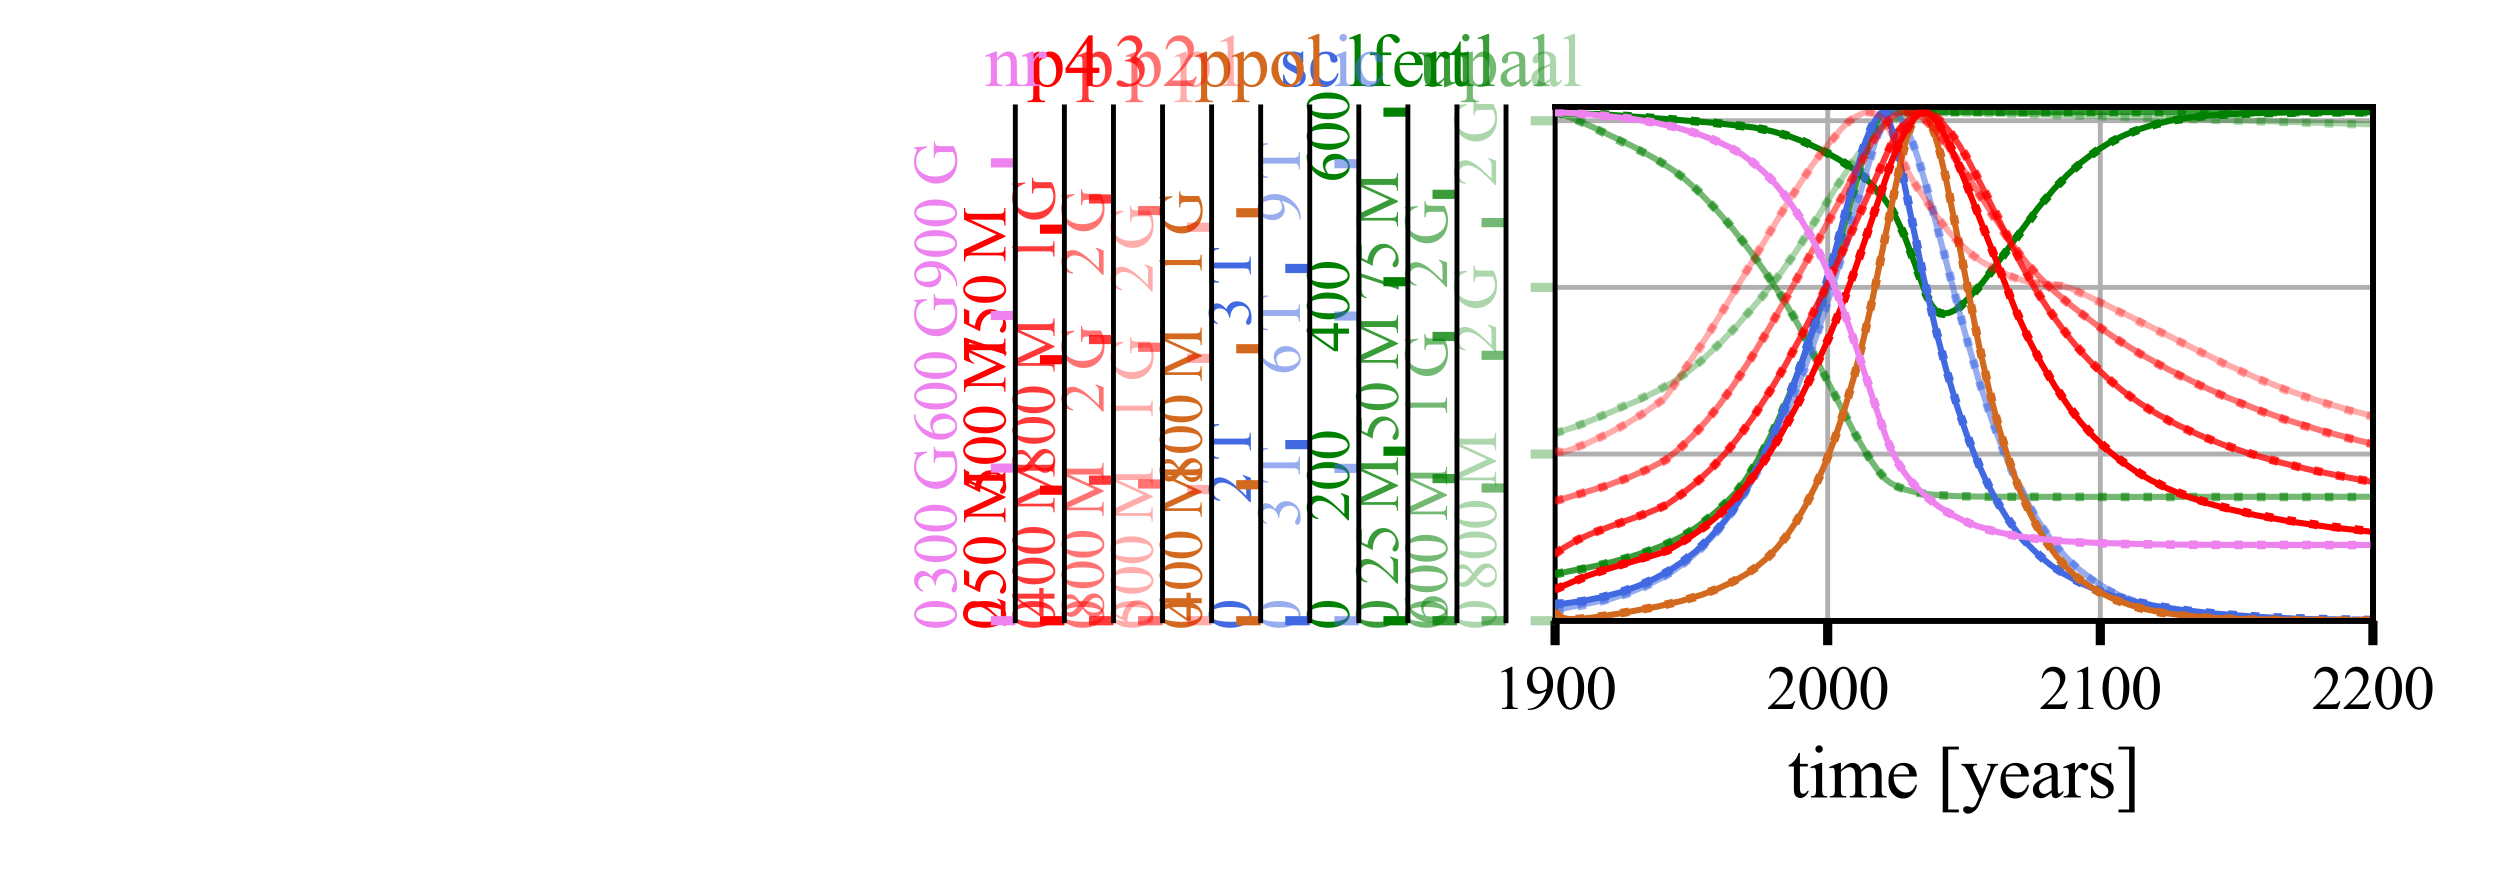 <?xml version="1.0" encoding="utf-8" standalone="no"?>
<!DOCTYPE svg PUBLIC "-//W3C//DTD SVG 1.1//EN"
  "http://www.w3.org/Graphics/SVG/1.1/DTD/svg11.dtd">
<svg xmlns:xlink="http://www.w3.org/1999/xlink" width="408.96pt" height="144pt" viewBox="0 0 408.96 144" xmlns="http://www.w3.org/2000/svg" version="1.1">
 <defs>
  <style type="text/css">*{stroke-linejoin: round; stroke-linecap: butt}</style>
 </defs>
 <g id="figure_1">
  <g id="patch_1">
   <path d="M 0 144 
L 408.96 144 
L 408.96 0 
L 0 0 
z
" style="fill: #ffffff"/>
  </g>
  <g id="axes_1">
   <g id="patch_2">
    <path d="M 254.387 101.54 
L 388.17 101.54 
L 388.17 17.489 
L 254.387 17.489 
z
" style="fill: #ffffff"/>
   </g>
   <g id="matplotlib.axis_1">
    <g id="xtick_1">
     <g id="line2d_1">
      <path d="M 254.387 101.54 
L 254.387 17.489 
" clip-path="url(#p2aecd8a693)" style="fill: none; stroke: #b0b0b0; stroke-width: 0.8; stroke-linecap: square"/>
     </g>
     <g id="line2d_2">
      <defs>
       <path id="mea175ac0bf" d="M 0 0 
L 0 4 
" style="stroke: #000000; stroke-width: 1.5"/>
      </defs>
      <g>
       <use xlink:href="#mea175ac0bf" x="254.387" y="101.54" style="stroke: #000000; stroke-width: 1.5"/>
      </g>
     </g>
     <g id="text_1">
      <!-- 1900 -->
      <g transform="translate(244.387 115.984) scale(0.1 -0.1)">
       <defs>
        <path id="TimesNewRomanPSMT-31" d="M 750 3822 
L 1781 4325 
L 1884 4325 
L 1884 747 
Q 1884 391 1914 303 
Q 1944 216 2037 169 
Q 2131 122 2419 116 
L 2419 0 
L 825 0 
L 825 116 
Q 1125 122 1212 167 
Q 1300 213 1334 289 
Q 1369 366 1369 747 
L 1369 3034 
Q 1369 3497 1338 3628 
Q 1316 3728 1258 3775 
Q 1200 3822 1119 3822 
Q 1003 3822 797 3725 
L 750 3822 
z
" transform="scale(0.016)"/>
        <path id="TimesNewRomanPSMT-39" d="M 338 -88 
L 338 28 
Q 744 34 1094 217 
Q 1444 400 1770 856 
Q 2097 1313 2225 1859 
Q 1734 1544 1338 1544 
Q 891 1544 572 1889 
Q 253 2234 253 2806 
Q 253 3363 572 3797 
Q 956 4325 1575 4325 
Q 2097 4325 2469 3894 
Q 2925 3359 2925 2575 
Q 2925 1869 2578 1258 
Q 2231 647 1613 244 
Q 1109 -88 516 -88 
L 338 -88 
z
M 2275 2091 
Q 2331 2497 2331 2741 
Q 2331 3044 2228 3395 
Q 2125 3747 1936 3934 
Q 1747 4122 1506 4122 
Q 1228 4122 1018 3872 
Q 809 3622 809 3128 
Q 809 2469 1088 2097 
Q 1291 1828 1588 1828 
Q 1731 1828 1928 1897 
Q 2125 1966 2275 2091 
z
" transform="scale(0.016)"/>
        <path id="TimesNewRomanPSMT-30" d="M 231 2094 
Q 231 2819 450 3342 
Q 669 3866 1031 4122 
Q 1313 4325 1613 4325 
Q 2100 4325 2488 3828 
Q 2972 3213 2972 2159 
Q 2972 1422 2759 906 
Q 2547 391 2217 158 
Q 1888 -75 1581 -75 
Q 975 -75 572 641 
Q 231 1244 231 2094 
z
M 844 2016 
Q 844 1141 1059 588 
Q 1238 122 1591 122 
Q 1759 122 1940 273 
Q 2122 425 2216 781 
Q 2359 1319 2359 2297 
Q 2359 3022 2209 3506 
Q 2097 3866 1919 4016 
Q 1791 4119 1609 4119 
Q 1397 4119 1231 3928 
Q 1006 3669 925 3112 
Q 844 2556 844 2016 
z
" transform="scale(0.016)"/>
       </defs>
       <use xlink:href="#TimesNewRomanPSMT-31"/>
       <use xlink:href="#TimesNewRomanPSMT-39" x="50"/>
       <use xlink:href="#TimesNewRomanPSMT-30" x="100"/>
       <use xlink:href="#TimesNewRomanPSMT-30" x="150"/>
      </g>
     </g>
    </g>
    <g id="xtick_2">
     <g id="line2d_3">
      <path d="M 298.982 101.54 
L 298.982 17.489 
" clip-path="url(#p2aecd8a693)" style="fill: none; stroke: #b0b0b0; stroke-width: 0.8; stroke-linecap: square"/>
     </g>
     <g id="line2d_4">
      <g>
       <use xlink:href="#mea175ac0bf" x="298.982" y="101.54" style="stroke: #000000; stroke-width: 1.5"/>
      </g>
     </g>
     <g id="text_2">
      <!-- 2000 -->
      <g transform="translate(288.982 115.984) scale(0.1 -0.1)">
       <defs>
        <path id="TimesNewRomanPSMT-32" d="M 2934 816 
L 2638 0 
L 138 0 
L 138 116 
Q 1241 1122 1691 1759 
Q 2141 2397 2141 2925 
Q 2141 3328 1894 3587 
Q 1647 3847 1303 3847 
Q 991 3847 742 3664 
Q 494 3481 375 3128 
L 259 3128 
Q 338 3706 661 4015 
Q 984 4325 1469 4325 
Q 1984 4325 2329 3994 
Q 2675 3663 2675 3213 
Q 2675 2891 2525 2569 
Q 2294 2063 1775 1497 
Q 997 647 803 472 
L 1909 472 
Q 2247 472 2383 497 
Q 2519 522 2628 598 
Q 2738 675 2819 816 
L 2934 816 
z
" transform="scale(0.016)"/>
       </defs>
       <use xlink:href="#TimesNewRomanPSMT-32"/>
       <use xlink:href="#TimesNewRomanPSMT-30" x="50"/>
       <use xlink:href="#TimesNewRomanPSMT-30" x="100"/>
       <use xlink:href="#TimesNewRomanPSMT-30" x="150"/>
      </g>
     </g>
    </g>
    <g id="xtick_3">
     <g id="line2d_5">
      <path d="M 343.576 101.54 
L 343.576 17.489 
" clip-path="url(#p2aecd8a693)" style="fill: none; stroke: #b0b0b0; stroke-width: 0.8; stroke-linecap: square"/>
     </g>
     <g id="line2d_6">
      <g>
       <use xlink:href="#mea175ac0bf" x="343.576" y="101.54" style="stroke: #000000; stroke-width: 1.5"/>
      </g>
     </g>
     <g id="text_3">
      <!-- 2100 -->
      <g transform="translate(333.576 115.984) scale(0.1 -0.1)">
       <use xlink:href="#TimesNewRomanPSMT-32"/>
       <use xlink:href="#TimesNewRomanPSMT-31" x="50"/>
       <use xlink:href="#TimesNewRomanPSMT-30" x="100"/>
       <use xlink:href="#TimesNewRomanPSMT-30" x="150"/>
      </g>
     </g>
    </g>
    <g id="xtick_4">
     <g id="line2d_7">
      <path d="M 388.17 101.54 
L 388.17 17.489 
" clip-path="url(#p2aecd8a693)" style="fill: none; stroke: #b0b0b0; stroke-width: 0.8; stroke-linecap: square"/>
     </g>
     <g id="line2d_8">
      <g>
       <use xlink:href="#mea175ac0bf" x="388.17" y="101.54" style="stroke: #000000; stroke-width: 1.5"/>
      </g>
     </g>
     <g id="text_4">
      <!-- 2200 -->
      <g transform="translate(378.17 115.984) scale(0.1 -0.1)">
       <use xlink:href="#TimesNewRomanPSMT-32"/>
       <use xlink:href="#TimesNewRomanPSMT-32" x="50"/>
       <use xlink:href="#TimesNewRomanPSMT-30" x="100"/>
       <use xlink:href="#TimesNewRomanPSMT-30" x="150"/>
      </g>
     </g>
    </g>
    <g id="text_5">
     <!-- time [years] -->
     <g transform="translate(292.459 130.455) scale(0.12 -0.12)">
      <defs>
       <path id="TimesNewRomanPSMT-74" d="M 1031 3803 
L 1031 2863 
L 1700 2863 
L 1700 2644 
L 1031 2644 
L 1031 788 
Q 1031 509 1111 412 
Q 1191 316 1316 316 
Q 1419 316 1516 380 
Q 1613 444 1666 569 
L 1788 569 
Q 1678 263 1478 108 
Q 1278 -47 1066 -47 
Q 922 -47 784 33 
Q 647 113 581 261 
Q 516 409 516 719 
L 516 2644 
L 63 2644 
L 63 2747 
Q 234 2816 414 2980 
Q 594 3144 734 3369 
Q 806 3488 934 3803 
L 1031 3803 
z
" transform="scale(0.016)"/>
       <path id="TimesNewRomanPSMT-69" d="M 928 4444 
Q 1059 4444 1151 4351 
Q 1244 4259 1244 4128 
Q 1244 3997 1151 3903 
Q 1059 3809 928 3809 
Q 797 3809 703 3903 
Q 609 3997 609 4128 
Q 609 4259 701 4351 
Q 794 4444 928 4444 
z
M 1188 2947 
L 1188 647 
Q 1188 378 1227 289 
Q 1266 200 1342 156 
Q 1419 113 1622 113 
L 1622 0 
L 231 0 
L 231 113 
Q 441 113 512 153 
Q 584 194 626 287 
Q 669 381 669 647 
L 669 1750 
Q 669 2216 641 2353 
Q 619 2453 572 2492 
Q 525 2531 444 2531 
Q 356 2531 231 2484 
L 188 2597 
L 1050 2947 
L 1188 2947 
z
" transform="scale(0.016)"/>
       <path id="TimesNewRomanPSMT-6d" d="M 1050 2338 
Q 1363 2650 1419 2697 
Q 1559 2816 1721 2881 
Q 1884 2947 2044 2947 
Q 2313 2947 2506 2790 
Q 2700 2634 2766 2338 
Q 3088 2713 3309 2830 
Q 3531 2947 3766 2947 
Q 3994 2947 4170 2830 
Q 4347 2713 4450 2447 
Q 4519 2266 4519 1878 
L 4519 647 
Q 4519 378 4559 278 
Q 4591 209 4675 161 
Q 4759 113 4950 113 
L 4950 0 
L 3538 0 
L 3538 113 
L 3597 113 
Q 3781 113 3884 184 
Q 3956 234 3988 344 
Q 4000 397 4000 647 
L 4000 1878 
Q 4000 2228 3916 2372 
Q 3794 2572 3525 2572 
Q 3359 2572 3192 2489 
Q 3025 2406 2788 2181 
L 2781 2147 
L 2788 2013 
L 2788 647 
Q 2788 353 2820 281 
Q 2853 209 2943 161 
Q 3034 113 3253 113 
L 3253 0 
L 1806 0 
L 1806 113 
Q 2044 113 2133 169 
Q 2222 225 2256 338 
Q 2272 391 2272 647 
L 2272 1878 
Q 2272 2228 2169 2381 
Q 2031 2581 1784 2581 
Q 1616 2581 1450 2491 
Q 1191 2353 1050 2181 
L 1050 647 
Q 1050 366 1089 281 
Q 1128 197 1204 155 
Q 1281 113 1516 113 
L 1516 0 
L 100 0 
L 100 113 
Q 297 113 375 155 
Q 453 197 493 289 
Q 534 381 534 647 
L 534 1741 
Q 534 2213 506 2350 
Q 484 2453 437 2492 
Q 391 2531 309 2531 
Q 222 2531 100 2484 
L 53 2597 
L 916 2947 
L 1050 2947 
L 1050 2338 
z
" transform="scale(0.016)"/>
       <path id="TimesNewRomanPSMT-65" d="M 681 1784 
Q 678 1147 991 784 
Q 1303 422 1725 422 
Q 2006 422 2214 576 
Q 2422 731 2563 1106 
L 2659 1044 
Q 2594 616 2278 264 
Q 1963 -88 1488 -88 
Q 972 -88 605 314 
Q 238 716 238 1394 
Q 238 2128 614 2539 
Q 991 2950 1559 2950 
Q 2041 2950 2350 2633 
Q 2659 2316 2659 1784 
L 681 1784 
z
M 681 1966 
L 2006 1966 
Q 1991 2241 1941 2353 
Q 1863 2528 1708 2628 
Q 1553 2728 1384 2728 
Q 1125 2728 920 2526 
Q 716 2325 681 1966 
z
" transform="scale(0.016)"/>
       <path id="TimesNewRomanPSMT-20" transform="scale(0.016)"/>
       <path id="TimesNewRomanPSMT-5b" d="M 1900 -1269 
L 525 -1269 
L 525 4334 
L 1900 4334 
L 1900 4088 
L 994 4088 
L 994 -1025 
L 1900 -1025 
L 1900 -1269 
z
" transform="scale(0.016)"/>
       <path id="TimesNewRomanPSMT-79" d="M 38 2863 
L 1372 2863 
L 1372 2747 
L 1306 2747 
Q 1166 2747 1095 2686 
Q 1025 2625 1025 2534 
Q 1025 2413 1128 2197 
L 1825 753 
L 2466 2334 
Q 2519 2463 2519 2588 
Q 2519 2644 2497 2672 
Q 2472 2706 2419 2726 
Q 2366 2747 2231 2747 
L 2231 2863 
L 3163 2863 
L 3163 2747 
Q 3047 2734 2984 2696 
Q 2922 2659 2847 2556 
Q 2819 2513 2741 2316 
L 1575 -541 
Q 1406 -956 1132 -1168 
Q 859 -1381 606 -1381 
Q 422 -1381 303 -1275 
Q 184 -1169 184 -1031 
Q 184 -900 270 -820 
Q 356 -741 506 -741 
Q 609 -741 788 -809 
Q 913 -856 944 -856 
Q 1038 -856 1148 -759 
Q 1259 -663 1372 -384 
L 1575 113 
L 547 2272 
Q 500 2369 397 2513 
Q 319 2622 269 2659 
Q 197 2709 38 2747 
L 38 2863 
z
" transform="scale(0.016)"/>
       <path id="TimesNewRomanPSMT-61" d="M 1822 413 
Q 1381 72 1269 19 
Q 1100 -59 909 -59 
Q 613 -59 420 144 
Q 228 347 228 678 
Q 228 888 322 1041 
Q 450 1253 767 1440 
Q 1084 1628 1822 1897 
L 1822 2009 
Q 1822 2438 1686 2597 
Q 1550 2756 1291 2756 
Q 1094 2756 978 2650 
Q 859 2544 859 2406 
L 866 2225 
Q 866 2081 792 2003 
Q 719 1925 600 1925 
Q 484 1925 411 2006 
Q 338 2088 338 2228 
Q 338 2497 613 2722 
Q 888 2947 1384 2947 
Q 1766 2947 2009 2819 
Q 2194 2722 2281 2516 
Q 2338 2381 2338 1966 
L 2338 994 
Q 2338 584 2353 492 
Q 2369 400 2405 369 
Q 2441 338 2488 338 
Q 2538 338 2575 359 
Q 2641 400 2828 588 
L 2828 413 
Q 2478 -56 2159 -56 
Q 2006 -56 1915 50 
Q 1825 156 1822 413 
z
M 1822 616 
L 1822 1706 
Q 1350 1519 1213 1441 
Q 966 1303 859 1153 
Q 753 1003 753 825 
Q 753 600 887 451 
Q 1022 303 1197 303 
Q 1434 303 1822 616 
z
" transform="scale(0.016)"/>
       <path id="TimesNewRomanPSMT-72" d="M 1038 2947 
L 1038 2303 
Q 1397 2947 1775 2947 
Q 1947 2947 2059 2842 
Q 2172 2738 2172 2600 
Q 2172 2478 2090 2393 
Q 2009 2309 1897 2309 
Q 1788 2309 1652 2417 
Q 1516 2525 1450 2525 
Q 1394 2525 1328 2463 
Q 1188 2334 1038 2041 
L 1038 669 
Q 1038 431 1097 309 
Q 1138 225 1241 169 
Q 1344 113 1538 113 
L 1538 0 
L 72 0 
L 72 113 
Q 291 113 397 181 
Q 475 231 506 341 
Q 522 394 522 644 
L 522 1753 
Q 522 2253 501 2348 
Q 481 2444 426 2487 
Q 372 2531 291 2531 
Q 194 2531 72 2484 
L 41 2597 
L 906 2947 
L 1038 2947 
z
" transform="scale(0.016)"/>
       <path id="TimesNewRomanPSMT-73" d="M 2050 2947 
L 2050 1972 
L 1947 1972 
Q 1828 2431 1642 2597 
Q 1456 2763 1169 2763 
Q 950 2763 815 2647 
Q 681 2531 681 2391 
Q 681 2216 781 2091 
Q 878 1963 1175 1819 
L 1631 1597 
Q 2266 1288 2266 781 
Q 2266 391 1970 151 
Q 1675 -88 1309 -88 
Q 1047 -88 709 6 
Q 606 38 541 38 
Q 469 38 428 -44 
L 325 -44 
L 325 978 
L 428 978 
Q 516 541 762 319 
Q 1009 97 1316 97 
Q 1531 97 1667 223 
Q 1803 350 1803 528 
Q 1803 744 1651 891 
Q 1500 1038 1047 1263 
Q 594 1488 453 1669 
Q 313 1847 313 2119 
Q 313 2472 555 2709 
Q 797 2947 1181 2947 
Q 1350 2947 1591 2875 
Q 1750 2828 1803 2828 
Q 1853 2828 1881 2850 
Q 1909 2872 1947 2947 
L 2050 2947 
z
" transform="scale(0.016)"/>
       <path id="TimesNewRomanPSMT-5d" d="M 234 4334 
L 1609 4334 
L 1609 -1272 
L 234 -1272 
L 234 -1025 
L 1141 -1025 
L 1141 4088 
L 234 4088 
L 234 4334 
z
" transform="scale(0.016)"/>
      </defs>
      <use xlink:href="#TimesNewRomanPSMT-74"/>
      <use xlink:href="#TimesNewRomanPSMT-69" x="27.783"/>
      <use xlink:href="#TimesNewRomanPSMT-6d" x="55.566"/>
      <use xlink:href="#TimesNewRomanPSMT-65" x="133.35"/>
      <use xlink:href="#TimesNewRomanPSMT-20" x="177.734"/>
      <use xlink:href="#TimesNewRomanPSMT-5b" x="202.734"/>
      <use xlink:href="#TimesNewRomanPSMT-79" x="236.035"/>
      <use xlink:href="#TimesNewRomanPSMT-65" x="286.035"/>
      <use xlink:href="#TimesNewRomanPSMT-61" x="330.42"/>
      <use xlink:href="#TimesNewRomanPSMT-72" x="374.805"/>
      <use xlink:href="#TimesNewRomanPSMT-73" x="408.105"/>
      <use xlink:href="#TimesNewRomanPSMT-5d" x="447.021"/>
     </g>
    </g>
   </g>
   <g id="matplotlib.axis_2">
    <g id="ytick_1">
     <g id="line2d_9">
      <path d="M 254.387 101.54 
L 388.17 101.54 
" clip-path="url(#p2aecd8a693)" style="fill: none; stroke: #b0b0b0; stroke-width: 0.8; stroke-linecap: square"/>
     </g>
     <g id="line2d_10">
      <defs>
       <path id="m1c817267ff" d="M 0 0 
L -4 0 
" style="stroke: #008000; stroke-opacity: 0.325; stroke-width: 1.5"/>
      </defs>
      <g>
       <use xlink:href="#m1c817267ff" x="254.387" y="101.54" style="fill: #008000; fill-opacity: 0.325; stroke: #008000; stroke-opacity: 0.325; stroke-width: 1.5"/>
      </g>
     </g>
     <g id="text_6">
      <!-- 0 -->
      <g style="fill: #008000; opacity: 0.325" transform="translate(244.748 103.068) rotate(-90) scale(0.1 -0.1)">
       <use xlink:href="#TimesNewRomanPSMT-30"/>
      </g>
     </g>
    </g>
    <g id="ytick_2">
     <g id="line2d_11">
      <path d="M 254.387 74.276 
L 388.17 74.276 
" clip-path="url(#p2aecd8a693)" style="fill: none; stroke: #b0b0b0; stroke-width: 0.8; stroke-linecap: square"/>
     </g>
     <g id="line2d_12">
      <g>
       <use xlink:href="#m1c817267ff" x="254.387" y="74.276" style="fill: #008000; fill-opacity: 0.325; stroke: #008000; stroke-opacity: 0.325; stroke-width: 1.5"/>
      </g>
     </g>
     <g id="text_7">
      <!-- 800 M -->
      <g style="fill: #008000; opacity: 0.325" transform="translate(244.748 96.698) rotate(-90) scale(0.1 -0.1)">
       <defs>
        <path id="TimesNewRomanPSMT-38" d="M 1228 2134 
Q 725 2547 579 2797 
Q 434 3047 434 3316 
Q 434 3728 753 4026 
Q 1072 4325 1600 4325 
Q 2113 4325 2425 4047 
Q 2738 3769 2738 3413 
Q 2738 3175 2569 2928 
Q 2400 2681 1866 2347 
Q 2416 1922 2594 1678 
Q 2831 1359 2831 1006 
Q 2831 559 2490 242 
Q 2150 -75 1597 -75 
Q 994 -75 656 303 
Q 388 606 388 966 
Q 388 1247 577 1523 
Q 766 1800 1228 2134 
z
M 1719 2469 
Q 2094 2806 2194 3001 
Q 2294 3197 2294 3444 
Q 2294 3772 2109 3958 
Q 1925 4144 1606 4144 
Q 1288 4144 1088 3959 
Q 888 3775 888 3528 
Q 888 3366 970 3203 
Q 1053 3041 1206 2894 
L 1719 2469 
z
M 1375 2016 
Q 1116 1797 991 1539 
Q 866 1281 866 981 
Q 866 578 1086 336 
Q 1306 94 1647 94 
Q 1984 94 2187 284 
Q 2391 475 2391 747 
Q 2391 972 2272 1150 
Q 2050 1481 1375 2016 
z
" transform="scale(0.016)"/>
        <path id="TimesNewRomanPSMT-2009" d="M 0 0 
L 0 0 
z
" transform="scale(0.016)"/>
        <path id="TimesNewRomanPSMT-4d" d="M 2619 0 
L 981 3566 
L 981 734 
Q 981 344 1066 247 
Q 1181 116 1431 116 
L 1581 116 
L 1581 0 
L 106 0 
L 106 116 
L 256 116 
Q 525 116 638 278 
Q 706 378 706 734 
L 706 3503 
Q 706 3784 644 3909 
Q 600 4000 483 4061 
Q 366 4122 106 4122 
L 106 4238 
L 1306 4238 
L 2844 922 
L 4356 4238 
L 5556 4238 
L 5556 4122 
L 5409 4122 
Q 5138 4122 5025 3959 
Q 4956 3859 4956 3503 
L 4956 734 
Q 4956 344 5044 247 
Q 5159 116 5409 116 
L 5556 116 
L 5556 0 
L 3756 0 
L 3756 116 
L 3906 116 
Q 4178 116 4288 278 
Q 4356 378 4356 734 
L 4356 3566 
L 2722 0 
L 2619 0 
z
" transform="scale(0.016)"/>
       </defs>
       <use xlink:href="#TimesNewRomanPSMT-38"/>
       <use xlink:href="#TimesNewRomanPSMT-30" x="50"/>
       <use xlink:href="#TimesNewRomanPSMT-30" x="100"/>
       <use xlink:href="#TimesNewRomanPSMT-2009" x="150"/>
       <use xlink:href="#TimesNewRomanPSMT-4d" x="170.02"/>
      </g>
     </g>
    </g>
    <g id="ytick_3">
     <g id="line2d_13">
      <path d="M 254.387 47.012 
L 388.17 47.012 
" clip-path="url(#p2aecd8a693)" style="fill: none; stroke: #b0b0b0; stroke-width: 0.8; stroke-linecap: square"/>
     </g>
     <g id="line2d_14">
      <g>
       <use xlink:href="#m1c817267ff" x="254.387" y="47.012" style="fill: #008000; fill-opacity: 0.325; stroke: #008000; stroke-opacity: 0.325; stroke-width: 1.5"/>
      </g>
     </g>
     <g id="text_8">
      <!-- 2 G -->
      <g style="fill: #008000; opacity: 0.325" transform="translate(244.748 57.763) rotate(-90) scale(0.1 -0.1)">
       <defs>
        <path id="TimesNewRomanPSMT-47" d="M 3928 4334 
L 4038 2997 
L 3928 2997 
Q 3763 3497 3500 3750 
Q 3122 4116 2528 4116 
Q 1719 4116 1297 3475 
Q 944 2934 944 2188 
Q 944 1581 1178 1081 
Q 1413 581 1792 348 
Q 2172 116 2572 116 
Q 2806 116 3025 175 
Q 3244 234 3447 350 
L 3447 1575 
Q 3447 1894 3398 1992 
Q 3350 2091 3248 2142 
Q 3147 2194 2891 2194 
L 2891 2313 
L 4531 2313 
L 4531 2194 
L 4453 2194 
Q 4209 2194 4119 2031 
Q 4056 1916 4056 1575 
L 4056 278 
Q 3697 84 3347 -6 
Q 2997 -97 2569 -97 
Q 1341 -97 703 691 
Q 225 1281 225 2053 
Q 225 2613 494 3125 
Q 813 3734 1369 4063 
Q 1834 4334 2469 4334 
Q 2700 4334 2889 4296 
Q 3078 4259 3425 4131 
Q 3600 4066 3659 4066 
Q 3719 4066 3761 4120 
Q 3803 4175 3813 4334 
L 3928 4334 
z
" transform="scale(0.016)"/>
       </defs>
       <use xlink:href="#TimesNewRomanPSMT-32"/>
       <use xlink:href="#TimesNewRomanPSMT-2009" x="50"/>
       <use xlink:href="#TimesNewRomanPSMT-47" x="70.02"/>
      </g>
     </g>
    </g>
    <g id="ytick_4">
     <g id="line2d_15">
      <path d="M 254.387 19.747 
L 388.17 19.747 
" clip-path="url(#p2aecd8a693)" style="fill: none; stroke: #b0b0b0; stroke-width: 0.8; stroke-linecap: square"/>
     </g>
     <g id="line2d_16">
      <g>
       <use xlink:href="#m1c817267ff" x="254.387" y="19.747" style="fill: #008000; fill-opacity: 0.325; stroke: #008000; stroke-opacity: 0.325; stroke-width: 1.5"/>
      </g>
     </g>
     <g id="text_9">
      <!-- 2 G -->
      <g style="fill: #008000; opacity: 0.325" transform="translate(244.748 30.499) rotate(-90) scale(0.1 -0.1)">
       <use xlink:href="#TimesNewRomanPSMT-32"/>
       <use xlink:href="#TimesNewRomanPSMT-2009" x="50"/>
       <use xlink:href="#TimesNewRomanPSMT-47" x="70.02"/>
      </g>
     </g>
    </g>
    <g id="text_10">
     <!-- al -->
     <g style="fill: #008000; opacity: 0.325" transform="translate(250.057 14.081) scale(0.12 -0.12)">
      <defs>
       <path id="TimesNewRomanPSMT-6c" d="M 1184 4444 
L 1184 647 
Q 1184 378 1223 290 
Q 1263 203 1344 158 
Q 1425 113 1647 113 
L 1647 0 
L 244 0 
L 244 113 
Q 441 113 512 153 
Q 584 194 625 287 
Q 666 381 666 647 
L 666 3247 
Q 666 3731 644 3842 
Q 622 3953 573 3993 
Q 525 4034 450 4034 
Q 369 4034 244 3984 
L 191 4094 
L 1044 4444 
L 1184 4444 
z
" transform="scale(0.016)"/>
      </defs>
      <use xlink:href="#TimesNewRomanPSMT-61"/>
      <use xlink:href="#TimesNewRomanPSMT-6c" x="44.385"/>
     </g>
    </g>
   </g>
   <g id="line2d_17">
    <path d="M 254.387 70.868 
L 257.286 69.966 
L 260.185 68.806 
L 270.887 64.06 
L 273.786 62.406 
L 276.016 60.87 
L 278.245 59.042 
L 282.036 55.498 
L 284.266 53.14 
L 288.725 47.961 
L 291.847 43.945 
L 294.076 40.734 
L 296.529 36.774 
L 300.096 31.092 
L 303.664 25.635 
L 305.894 22.735 
L 307.677 20.828 
L 308.792 19.932 
L 309.907 19.378 
L 311.245 18.967 
L 313.475 18.567 
L 315.927 18.386 
L 319.718 18.34 
L 327.076 18.523 
L 388.17 20.402 
L 388.17 20.402 
" clip-path="url(#p2aecd8a693)" style="fill: none; stroke-dasharray: 1.4,2.31; stroke-dashoffset: 0; stroke: #008000; stroke-opacity: 0.325; stroke-width: 1.4"/>
   </g>
   <g id="line2d_18">
    <path d="M 254.387 70.868 
L 257.509 69.873 
L 261.3 68.352 
L 267.989 65.484 
L 271.779 63.599 
L 274.009 62.299 
L 276.239 60.724 
L 278.468 58.861 
L 281.59 55.936 
L 284.266 53.136 
L 288.056 48.777 
L 291.178 44.834 
L 293.63 41.388 
L 295.86 37.867 
L 300.096 31.055 
L 303.441 25.937 
L 305.671 22.99 
L 307.232 21.26 
L 308.569 20.064 
L 309.461 19.558 
L 310.799 19.077 
L 313.029 18.619 
L 315.258 18.406 
L 319.049 18.328 
L 325.515 18.468 
L 388.17 20.352 
L 388.17 20.352 
" clip-path="url(#p2aecd8a693)" style="fill: none; stroke: #008000; stroke-opacity: 0.325; stroke-linecap: square"/>
   </g>
   <g id="patch_3">
    <path d="M 254.387 101.54 
L 254.387 17.489 
" style="fill: none; stroke: #000000; stroke-width: 0.8; stroke-linejoin: miter; stroke-linecap: square"/>
   </g>
   <g id="patch_4">
    <path d="M 388.17 101.54 
L 388.17 17.489 
" style="fill: none; stroke: #000000; stroke-width: 0.8; stroke-linejoin: miter; stroke-linecap: square"/>
   </g>
   <g id="patch_5">
    <path d="M 254.387 101.54 
L 388.17 101.54 
" style="fill: none; stroke: #000000; stroke-width: 0.8; stroke-linejoin: miter; stroke-linecap: square"/>
   </g>
   <g id="patch_6">
    <path d="M 254.387 17.489 
L 388.17 17.489 
" style="fill: none; stroke: #000000; stroke-width: 0.8; stroke-linejoin: miter; stroke-linecap: square"/>
   </g>
  </g>
  <g id="axes_2">
   <g id="matplotlib.axis_3">
    <g id="ytick_5">
     <g id="line2d_19">
      <defs>
       <path id="mca9eee5f47" d="M 0 0 
L -4 0 
" style="stroke: #008000; stroke-opacity: 0.55; stroke-width: 1.5"/>
      </defs>
      <g>
       <use xlink:href="#mca9eee5f47" x="246.36" y="101.54" style="fill: #008000; fill-opacity: 0.55; stroke: #008000; stroke-opacity: 0.55; stroke-width: 1.5"/>
      </g>
     </g>
     <g id="text_11">
      <!-- 0 -->
      <g style="fill: #008000; opacity: 0.55" transform="translate(236.721 103.068) rotate(-90) scale(0.1 -0.1)">
       <use xlink:href="#TimesNewRomanPSMT-30"/>
      </g>
     </g>
    </g>
    <g id="ytick_6">
     <g id="line2d_20">
      <g>
       <use xlink:href="#mca9eee5f47" x="246.36" y="79.831" style="fill: #008000; fill-opacity: 0.55; stroke: #008000; stroke-opacity: 0.55; stroke-width: 1.5"/>
      </g>
     </g>
     <g id="text_12">
      <!-- 600 M -->
      <g style="fill: #008000; opacity: 0.55" transform="translate(236.721 102.253) rotate(-90) scale(0.1 -0.1)">
       <defs>
        <path id="TimesNewRomanPSMT-36" d="M 2869 4325 
L 2869 4209 
Q 2456 4169 2195 4045 
Q 1934 3922 1679 3669 
Q 1425 3416 1258 3105 
Q 1091 2794 978 2366 
Q 1428 2675 1881 2675 
Q 2316 2675 2634 2325 
Q 2953 1975 2953 1425 
Q 2953 894 2631 456 
Q 2244 -75 1606 -75 
Q 1172 -75 869 213 
Q 275 772 275 1663 
Q 275 2231 503 2743 
Q 731 3256 1154 3653 
Q 1578 4050 1965 4187 
Q 2353 4325 2688 4325 
L 2869 4325 
z
M 925 2138 
Q 869 1716 869 1456 
Q 869 1156 980 804 
Q 1091 453 1309 247 
Q 1469 100 1697 100 
Q 1969 100 2183 356 
Q 2397 613 2397 1088 
Q 2397 1622 2184 2012 
Q 1972 2403 1581 2403 
Q 1463 2403 1327 2353 
Q 1191 2303 925 2138 
z
" transform="scale(0.016)"/>
       </defs>
       <use xlink:href="#TimesNewRomanPSMT-36"/>
       <use xlink:href="#TimesNewRomanPSMT-30" x="50"/>
       <use xlink:href="#TimesNewRomanPSMT-30" x="100"/>
       <use xlink:href="#TimesNewRomanPSMT-2009" x="150"/>
       <use xlink:href="#TimesNewRomanPSMT-4d" x="170.02"/>
      </g>
     </g>
    </g>
    <g id="ytick_7">
     <g id="line2d_21">
      <g>
       <use xlink:href="#mca9eee5f47" x="246.36" y="58.121" style="fill: #008000; fill-opacity: 0.55; stroke: #008000; stroke-opacity: 0.55; stroke-width: 1.5"/>
      </g>
     </g>
     <g id="text_13">
      <!-- 1 G -->
      <g style="fill: #008000; opacity: 0.55" transform="translate(236.721 68.873) rotate(-90) scale(0.1 -0.1)">
       <use xlink:href="#TimesNewRomanPSMT-31"/>
       <use xlink:href="#TimesNewRomanPSMT-2009" x="50"/>
       <use xlink:href="#TimesNewRomanPSMT-47" x="70.02"/>
      </g>
     </g>
    </g>
    <g id="ytick_8">
     <g id="line2d_22">
      <g>
       <use xlink:href="#mca9eee5f47" x="246.36" y="36.412" style="fill: #008000; fill-opacity: 0.55; stroke: #008000; stroke-opacity: 0.55; stroke-width: 1.5"/>
      </g>
     </g>
     <g id="text_14">
      <!-- 2 G -->
      <g style="fill: #008000; opacity: 0.55" transform="translate(236.721 47.164) rotate(-90) scale(0.1 -0.1)">
       <use xlink:href="#TimesNewRomanPSMT-32"/>
       <use xlink:href="#TimesNewRomanPSMT-2009" x="50"/>
       <use xlink:href="#TimesNewRomanPSMT-47" x="70.02"/>
      </g>
     </g>
    </g>
    <g id="text_15">
     <!-- pal -->
     <g style="fill: #008000; opacity: 0.55" transform="translate(239.03 14.081) scale(0.12 -0.12)">
      <defs>
       <path id="TimesNewRomanPSMT-70" d="M -6 2578 
L 875 2934 
L 994 2934 
L 994 2266 
Q 1216 2644 1439 2795 
Q 1663 2947 1909 2947 
Q 2341 2947 2628 2609 
Q 2981 2197 2981 1534 
Q 2981 794 2556 309 
Q 2206 -88 1675 -88 
Q 1444 -88 1275 -22 
Q 1150 25 994 166 
L 994 -706 
Q 994 -1000 1030 -1079 
Q 1066 -1159 1155 -1206 
Q 1244 -1253 1478 -1253 
L 1478 -1369 
L -22 -1369 
L -22 -1253 
L 56 -1253 
Q 228 -1256 350 -1188 
Q 409 -1153 442 -1076 
Q 475 -1000 475 -688 
L 475 2019 
Q 475 2297 450 2372 
Q 425 2447 370 2484 
Q 316 2522 222 2522 
Q 147 2522 31 2478 
L -6 2578 
z
M 994 2081 
L 994 1013 
Q 994 666 1022 556 
Q 1066 375 1236 237 
Q 1406 100 1666 100 
Q 1978 100 2172 344 
Q 2425 663 2425 1241 
Q 2425 1897 2138 2250 
Q 1938 2494 1663 2494 
Q 1513 2494 1366 2419 
Q 1253 2363 994 2081 
z
" transform="scale(0.016)"/>
      </defs>
      <use xlink:href="#TimesNewRomanPSMT-70"/>
      <use xlink:href="#TimesNewRomanPSMT-61" x="50"/>
      <use xlink:href="#TimesNewRomanPSMT-6c" x="94.385"/>
     </g>
    </g>
   </g>
   <g id="line2d_23">
    <path d="M 254.387 18.321 
L 257.063 19.25 
L 259.739 20.42 
L 270.441 25.729 
L 273.34 27.552 
L 275.57 29.23 
L 277.576 31.011 
L 280.029 33.518 
L 282.705 36.464 
L 285.157 39.541 
L 288.056 43.455 
L 291.178 48.095 
L 293.407 51.781 
L 295.637 55.913 
L 303.441 70.977 
L 305.671 74.744 
L 307.232 76.969 
L 308.346 78.265 
L 309.238 78.98 
L 310.353 79.598 
L 311.914 80.163 
L 313.921 80.64 
L 316.373 80.946 
L 319.941 81.159 
L 325.961 81.262 
L 347.143 81.296 
L 388.17 81.297 
L 388.17 81.297 
" clip-path="url(#p2aecd8a693)" style="fill: none; stroke-dasharray: 1.4,2.31; stroke-dashoffset: 0; stroke: #008000; stroke-opacity: 0.55; stroke-width: 1.4"/>
   </g>
   <g id="line2d_24">
    <path d="M 254.387 18.321 
L 257.732 19.534 
L 261.522 21.245 
L 267.32 24.059 
L 271.11 26.171 
L 273.786 27.888 
L 275.793 29.447 
L 277.799 31.268 
L 280.698 34.261 
L 283.374 37.314 
L 286.272 41.033 
L 289.171 45.089 
L 291.847 49.195 
L 294.076 53.01 
L 296.529 57.7 
L 303.441 71.005 
L 305.671 74.775 
L 307.232 77 
L 308.346 78.287 
L 309.238 78.992 
L 310.353 79.607 
L 311.691 80.105 
L 313.698 80.606 
L 315.927 80.9 
L 319.718 81.154 
L 323.954 81.241 
L 335.772 81.281 
L 346.474 81.289 
L 388.17 81.262 
L 388.17 81.262 
" clip-path="url(#p2aecd8a693)" style="fill: none; stroke: #008000; stroke-opacity: 0.55; stroke-linecap: square"/>
   </g>
   <g id="patch_7">
    <path d="M 246.36 101.54 
L 246.36 17.489 
" style="fill: none; stroke: #000000; stroke-width: 0.8; stroke-linejoin: miter; stroke-linecap: square"/>
   </g>
   <g id="patch_8">
    <path d="M 388.17 101.54 
L 388.17 17.489 
" style="fill: none; stroke: #000000; stroke-width: 0.8; stroke-linejoin: miter; stroke-linecap: square"/>
   </g>
   <g id="patch_9">
    <path d="M 254.387 101.54 
L 388.17 101.54 
" style="fill: none; stroke: #000000; stroke-width: 0.8; stroke-linejoin: miter; stroke-linecap: square"/>
   </g>
   <g id="patch_10">
    <path d="M 254.387 17.489 
L 388.17 17.489 
" style="fill: none; stroke: #000000; stroke-width: 0.8; stroke-linejoin: miter; stroke-linecap: square"/>
   </g>
  </g>
  <g id="axes_3">
   <g id="matplotlib.axis_4">
    <g id="ytick_9">
     <g id="line2d_25">
      <defs>
       <path id="m6ba2847464" d="M 0 0 
L -4 0 
" style="stroke: #008000; stroke-opacity: 0.775; stroke-width: 1.5"/>
      </defs>
      <g>
       <use xlink:href="#m6ba2847464" x="238.334" y="101.54" style="fill: #008000; fill-opacity: 0.775; stroke: #008000; stroke-opacity: 0.775; stroke-width: 1.5"/>
      </g>
     </g>
     <g id="text_16">
      <!-- 0 -->
      <g style="fill: #008000; opacity: 0.775" transform="translate(228.694 103.068) rotate(-90) scale(0.1 -0.1)">
       <use xlink:href="#TimesNewRomanPSMT-30"/>
      </g>
     </g>
    </g>
    <g id="ytick_10">
     <g id="line2d_26">
      <g>
       <use xlink:href="#m6ba2847464" x="238.334" y="78.29" style="fill: #008000; fill-opacity: 0.775; stroke: #008000; stroke-opacity: 0.775; stroke-width: 1.5"/>
      </g>
     </g>
     <g id="text_17">
      <!-- 25 M -->
      <g style="fill: #008000; opacity: 0.775" transform="translate(228.694 95.712) rotate(-90) scale(0.1 -0.1)">
       <defs>
        <path id="TimesNewRomanPSMT-35" d="M 2778 4238 
L 2534 3706 
L 1259 3706 
L 981 3138 
Q 1809 3016 2294 2522 
Q 2709 2097 2709 1522 
Q 2709 1188 2573 903 
Q 2438 619 2231 419 
Q 2025 219 1772 97 
Q 1413 -75 1034 -75 
Q 653 -75 479 54 
Q 306 184 306 341 
Q 306 428 378 495 
Q 450 563 559 563 
Q 641 563 702 538 
Q 763 513 909 409 
Q 1144 247 1384 247 
Q 1750 247 2026 523 
Q 2303 800 2303 1197 
Q 2303 1581 2056 1914 
Q 1809 2247 1375 2428 
Q 1034 2569 447 2591 
L 1259 4238 
L 2778 4238 
z
" transform="scale(0.016)"/>
       </defs>
       <use xlink:href="#TimesNewRomanPSMT-32"/>
       <use xlink:href="#TimesNewRomanPSMT-35" x="50"/>
       <use xlink:href="#TimesNewRomanPSMT-2009" x="100"/>
       <use xlink:href="#TimesNewRomanPSMT-4d" x="120.02"/>
      </g>
     </g>
    </g>
    <g id="ytick_11">
     <g id="line2d_27">
      <g>
       <use xlink:href="#m6ba2847464" x="238.334" y="55.039" style="fill: #008000; fill-opacity: 0.775; stroke: #008000; stroke-opacity: 0.775; stroke-width: 1.5"/>
      </g>
     </g>
     <g id="text_18">
      <!-- 50 M -->
      <g style="fill: #008000; opacity: 0.775" transform="translate(228.694 72.461) rotate(-90) scale(0.1 -0.1)">
       <use xlink:href="#TimesNewRomanPSMT-35"/>
       <use xlink:href="#TimesNewRomanPSMT-30" x="50"/>
       <use xlink:href="#TimesNewRomanPSMT-2009" x="100"/>
       <use xlink:href="#TimesNewRomanPSMT-4d" x="120.02"/>
      </g>
     </g>
    </g>
    <g id="ytick_12">
     <g id="line2d_28">
      <g>
       <use xlink:href="#m6ba2847464" x="238.334" y="31.789" style="fill: #008000; fill-opacity: 0.775; stroke: #008000; stroke-opacity: 0.775; stroke-width: 1.5"/>
      </g>
     </g>
     <g id="text_19">
      <!-- 75 M -->
      <g style="fill: #008000; opacity: 0.775" transform="translate(228.694 49.211) rotate(-90) scale(0.1 -0.1)">
       <defs>
        <path id="TimesNewRomanPSMT-37" d="M 644 4238 
L 2916 4238 
L 2916 4119 
L 1503 -88 
L 1153 -88 
L 2419 3728 
L 1253 3728 
Q 900 3728 750 3644 
Q 488 3500 328 3200 
L 238 3234 
L 644 4238 
z
" transform="scale(0.016)"/>
       </defs>
       <use xlink:href="#TimesNewRomanPSMT-37"/>
       <use xlink:href="#TimesNewRomanPSMT-35" x="50"/>
       <use xlink:href="#TimesNewRomanPSMT-2009" x="100"/>
       <use xlink:href="#TimesNewRomanPSMT-4d" x="120.02"/>
      </g>
     </g>
    </g>
    <g id="text_20">
     <!-- uil -->
     <g style="fill: #008000; opacity: 0.775" transform="translate(232 14.081) scale(0.12 -0.12)">
      <defs>
       <path id="TimesNewRomanPSMT-75" d="M 2709 2863 
L 2709 1128 
Q 2709 631 2732 520 
Q 2756 409 2807 365 
Q 2859 322 2928 322 
Q 3025 322 3147 375 
L 3191 266 
L 2334 -88 
L 2194 -88 
L 2194 519 
Q 1825 119 1631 15 
Q 1438 -88 1222 -88 
Q 981 -88 804 51 
Q 628 191 559 409 
Q 491 628 491 1028 
L 491 2306 
Q 491 2509 447 2587 
Q 403 2666 317 2708 
Q 231 2750 6 2747 
L 6 2863 
L 1009 2863 
L 1009 947 
Q 1009 547 1148 422 
Q 1288 297 1484 297 
Q 1619 297 1789 381 
Q 1959 466 2194 703 
L 2194 2325 
Q 2194 2569 2105 2655 
Q 2016 2741 1734 2747 
L 1734 2863 
L 2709 2863 
z
" transform="scale(0.016)"/>
      </defs>
      <use xlink:href="#TimesNewRomanPSMT-75"/>
      <use xlink:href="#TimesNewRomanPSMT-69" x="50"/>
      <use xlink:href="#TimesNewRomanPSMT-6c" x="77.783"/>
     </g>
    </g>
   </g>
   <g id="line2d_29">
    <path d="M 254.387 93.914 
L 259.293 92.993 
L 264.198 91.826 
L 268.212 90.651 
L 271.556 89.441 
L 274.009 88.347 
L 276.239 87.082 
L 278.468 85.561 
L 280.698 83.767 
L 282.928 81.675 
L 284.266 80.183 
L 285.826 78.06 
L 287.387 75.571 
L 289.171 72.309 
L 291.178 68.125 
L 293.184 63.396 
L 295.191 58.113 
L 297.421 51.575 
L 299.651 44.313 
L 301.88 36.296 
L 304.333 27.425 
L 305.671 23.157 
L 306.786 20.364 
L 307.677 18.707 
L 308.123 18.357 
L 309.684 18.341 
L 388.17 18.341 
L 388.17 18.341 
" clip-path="url(#p2aecd8a693)" style="fill: none; stroke-dasharray: 1.4,2.31; stroke-dashoffset: 0; stroke: #008000; stroke-opacity: 0.775; stroke-width: 1.4"/>
   </g>
   <g id="line2d_30">
    <path d="M 254.387 93.914 
L 261.968 92.389 
L 266.205 91.259 
L 270.218 89.943 
L 273.117 88.786 
L 275.347 87.63 
L 277.576 86.211 
L 279.806 84.506 
L 282.036 82.546 
L 283.82 80.711 
L 285.38 78.709 
L 286.941 76.307 
L 288.725 73.133 
L 290.732 69.065 
L 292.738 64.469 
L 294.745 59.316 
L 296.975 52.913 
L 299.205 45.796 
L 301.434 37.923 
L 304.779 25.878 
L 305.894 22.517 
L 307.009 19.882 
L 307.677 18.709 
L 308.123 18.366 
L 309.684 18.346 
L 336.441 18.359 
L 346.028 18.324 
L 377.021 18.329 
L 388.17 18.328 
L 388.17 18.328 
" clip-path="url(#p2aecd8a693)" style="fill: none; stroke: #008000; stroke-opacity: 0.775; stroke-linecap: square"/>
   </g>
   <g id="patch_11">
    <path d="M 238.334 101.54 
L 238.334 17.489 
" style="fill: none; stroke: #000000; stroke-width: 0.8; stroke-linejoin: miter; stroke-linecap: square"/>
   </g>
   <g id="patch_12">
    <path d="M 388.17 101.54 
L 388.17 17.489 
" style="fill: none; stroke: #000000; stroke-width: 0.8; stroke-linejoin: miter; stroke-linecap: square"/>
   </g>
   <g id="patch_13">
    <path d="M 254.387 101.54 
L 388.17 101.54 
" style="fill: none; stroke: #000000; stroke-width: 0.8; stroke-linejoin: miter; stroke-linecap: square"/>
   </g>
   <g id="patch_14">
    <path d="M 254.387 17.489 
L 388.17 17.489 
" style="fill: none; stroke: #000000; stroke-width: 0.8; stroke-linejoin: miter; stroke-linecap: square"/>
   </g>
  </g>
  <g id="axes_4">
   <g id="matplotlib.axis_5">
    <g id="ytick_13">
     <g id="line2d_31">
      <defs>
       <path id="m4ebbafe1bf" d="M 0 0 
L -4 0 
" style="stroke: #008000; stroke-width: 1.5"/>
      </defs>
      <g>
       <use xlink:href="#m4ebbafe1bf" x="230.307" y="101.54" style="fill: #008000; stroke: #008000; stroke-width: 1.5"/>
      </g>
     </g>
     <g id="text_21">
      <!-- 0 -->
      <g style="fill: #008000" transform="translate(220.667 103.068) rotate(-90) scale(0.1 -0.1)">
       <use xlink:href="#TimesNewRomanPSMT-30"/>
      </g>
     </g>
    </g>
    <g id="ytick_14">
     <g id="line2d_32">
      <g>
       <use xlink:href="#m4ebbafe1bf" x="230.307" y="73.81" style="fill: #008000; stroke: #008000; stroke-width: 1.5"/>
      </g>
     </g>
     <g id="text_22">
      <!-- 200 -->
      <g style="fill: #008000" transform="translate(220.667 85.338) rotate(-90) scale(0.1 -0.1)">
       <use xlink:href="#TimesNewRomanPSMT-32"/>
       <use xlink:href="#TimesNewRomanPSMT-30" x="50"/>
       <use xlink:href="#TimesNewRomanPSMT-30" x="100"/>
      </g>
     </g>
    </g>
    <g id="ytick_15">
     <g id="line2d_33">
      <g>
       <use xlink:href="#m4ebbafe1bf" x="230.307" y="46.08" style="fill: #008000; stroke: #008000; stroke-width: 1.5"/>
      </g>
     </g>
     <g id="text_23">
      <!-- 400 -->
      <g style="fill: #008000" transform="translate(220.667 57.608) rotate(-90) scale(0.1 -0.1)">
       <defs>
        <path id="TimesNewRomanPSMT-34" d="M 2978 1563 
L 2978 1119 
L 2409 1119 
L 2409 0 
L 1894 0 
L 1894 1119 
L 100 1119 
L 100 1519 
L 2066 4325 
L 2409 4325 
L 2409 1563 
L 2978 1563 
z
M 1894 1563 
L 1894 3666 
L 406 1563 
L 1894 1563 
z
" transform="scale(0.016)"/>
       </defs>
       <use xlink:href="#TimesNewRomanPSMT-34"/>
       <use xlink:href="#TimesNewRomanPSMT-30" x="50"/>
       <use xlink:href="#TimesNewRomanPSMT-30" x="100"/>
      </g>
     </g>
    </g>
    <g id="ytick_16">
     <g id="line2d_34">
      <g>
       <use xlink:href="#m4ebbafe1bf" x="230.307" y="18.35" style="fill: #008000; stroke: #008000; stroke-width: 1.5"/>
      </g>
     </g>
     <g id="text_24">
      <!-- 600 -->
      <g style="fill: #008000" transform="translate(220.667 29.879) rotate(-90) scale(0.1 -0.1)">
       <use xlink:href="#TimesNewRomanPSMT-36"/>
       <use xlink:href="#TimesNewRomanPSMT-30" x="50"/>
       <use xlink:href="#TimesNewRomanPSMT-30" x="100"/>
      </g>
     </g>
    </g>
    <g id="text_25">
     <!-- lfert -->
     <g style="fill: #008000" transform="translate(220.314 14.081) scale(0.12 -0.12)">
      <defs>
       <path id="TimesNewRomanPSMT-66" d="M 1319 2638 
L 1319 756 
Q 1319 356 1406 250 
Q 1522 113 1716 113 
L 1975 113 
L 1975 0 
L 266 0 
L 266 113 
L 394 113 
Q 519 113 622 175 
Q 725 238 764 344 
Q 803 450 803 756 
L 803 2638 
L 247 2638 
L 247 2863 
L 803 2863 
L 803 3050 
Q 803 3478 940 3775 
Q 1078 4072 1361 4255 
Q 1644 4438 1997 4438 
Q 2325 4438 2600 4225 
Q 2781 4084 2781 3909 
Q 2781 3816 2700 3733 
Q 2619 3650 2525 3650 
Q 2453 3650 2373 3701 
Q 2294 3753 2178 3923 
Q 2063 4094 1966 4153 
Q 1869 4213 1750 4213 
Q 1606 4213 1506 4136 
Q 1406 4059 1362 3898 
Q 1319 3738 1319 3069 
L 1319 2863 
L 2056 2863 
L 2056 2638 
L 1319 2638 
z
" transform="scale(0.016)"/>
      </defs>
      <use xlink:href="#TimesNewRomanPSMT-6c"/>
      <use xlink:href="#TimesNewRomanPSMT-66" x="27.783"/>
      <use xlink:href="#TimesNewRomanPSMT-65" x="61.084"/>
      <use xlink:href="#TimesNewRomanPSMT-72" x="105.469"/>
      <use xlink:href="#TimesNewRomanPSMT-74" x="138.77"/>
     </g>
    </g>
   </g>
   <g id="line2d_35">
    <path d="M 254.387 18.35 
L 255.279 18.548 
L 257.063 18.58 
L 261.077 18.624 
L 265.536 18.939 
L 275.347 19.663 
L 280.475 20.105 
L 286.718 20.818 
L 289.617 21.398 
L 292.292 22.146 
L 294.968 23.126 
L 297.644 24.349 
L 300.542 25.918 
L 302.995 27.482 
L 304.779 28.844 
L 306.34 30.297 
L 307.9 32.074 
L 309.238 33.932 
L 310.13 35.481 
L 311.468 38.373 
L 313.029 42.532 
L 315.036 48.051 
L 315.927 49.806 
L 316.596 50.697 
L 317.265 51.201 
L 317.934 51.326 
L 318.826 51.214 
L 319.718 50.833 
L 320.61 50.182 
L 322.394 48.45 
L 324.177 46.439 
L 326.407 43.553 
L 334.211 33.057 
L 336.664 30.243 
L 338.893 27.994 
L 341.123 26.054 
L 343.353 24.429 
L 345.583 23.094 
L 347.812 22.005 
L 350.265 21.049 
L 352.941 20.253 
L 355.839 19.627 
L 359.184 19.138 
L 363.197 18.78 
L 368.549 18.536 
L 377.021 18.396 
L 388.17 18.357 
L 388.17 18.357 
" clip-path="url(#p2aecd8a693)" style="fill: none; stroke-dasharray: 1.4,2.31; stroke-dashoffset: 0; stroke: #008000; stroke-width: 1.4"/>
   </g>
   <g id="line2d_36">
    <path d="M 254.387 18.35 
L 255.279 18.548 
L 257.063 18.579 
L 261.745 18.659 
L 266.205 18.994 
L 274.009 19.577 
L 280.475 20.103 
L 286.941 20.859 
L 289.84 21.453 
L 292.515 22.224 
L 295.191 23.227 
L 298.09 24.586 
L 300.765 26.062 
L 303.218 27.648 
L 305.002 29.045 
L 306.563 30.547 
L 308.123 32.375 
L 309.238 33.955 
L 310.13 35.511 
L 311.468 38.411 
L 313.029 42.573 
L 315.036 48.075 
L 315.927 49.814 
L 316.596 50.689 
L 317.265 51.173 
L 317.934 51.294 
L 318.826 51.174 
L 319.718 50.784 
L 320.61 50.127 
L 322.394 48.384 
L 324.4 46.104 
L 326.853 42.87 
L 333.319 34.098 
L 335.995 30.917 
L 338.225 28.579 
L 340.454 26.551 
L 342.684 24.845 
L 344.914 23.43 
L 347.143 22.273 
L 349.596 21.252 
L 352.272 20.393 
L 355.17 19.711 
L 358.292 19.212 
L 362.082 18.84 
L 367.434 18.546 
L 375.684 18.362 
L 388.17 18.321 
L 388.17 18.321 
" clip-path="url(#p2aecd8a693)" style="fill: none; stroke: #008000; stroke-linecap: square"/>
   </g>
   <g id="patch_15">
    <path d="M 230.307 101.54 
L 230.307 17.489 
" style="fill: none; stroke: #000000; stroke-width: 0.8; stroke-linejoin: miter; stroke-linecap: square"/>
   </g>
   <g id="patch_16">
    <path d="M 388.17 101.54 
L 388.17 17.489 
" style="fill: none; stroke: #000000; stroke-width: 0.8; stroke-linejoin: miter; stroke-linecap: square"/>
   </g>
   <g id="patch_17">
    <path d="M 254.387 101.54 
L 388.17 101.54 
" style="fill: none; stroke: #000000; stroke-width: 0.8; stroke-linejoin: miter; stroke-linecap: square"/>
   </g>
   <g id="patch_18">
    <path d="M 254.387 17.489 
L 388.17 17.489 
" style="fill: none; stroke: #000000; stroke-width: 0.8; stroke-linejoin: miter; stroke-linecap: square"/>
   </g>
  </g>
  <g id="axes_5">
   <g id="matplotlib.axis_6">
    <g id="ytick_17">
     <g id="line2d_37">
      <defs>
       <path id="m8d6a56d3a9" d="M 0 0 
L -4 0 
" style="stroke: #4169e1; stroke-opacity: 0.55; stroke-width: 1.5"/>
      </defs>
      <g>
       <use xlink:href="#m8d6a56d3a9" x="222.28" y="101.54" style="fill: #4169e1; fill-opacity: 0.55; stroke: #4169e1; stroke-opacity: 0.55; stroke-width: 1.5"/>
      </g>
     </g>
     <g id="text_26">
      <!-- 0 -->
      <g style="fill: #4169e1; opacity: 0.55" transform="translate(212.641 103.068) rotate(-90) scale(0.1 -0.1)">
       <use xlink:href="#TimesNewRomanPSMT-30"/>
      </g>
     </g>
    </g>
    <g id="ytick_18">
     <g id="line2d_38">
      <g>
       <use xlink:href="#m8d6a56d3a9" x="222.28" y="76.619" style="fill: #4169e1; fill-opacity: 0.55; stroke: #4169e1; stroke-opacity: 0.55; stroke-width: 1.5"/>
      </g>
     </g>
     <g id="text_27">
      <!-- 3 T -->
      <g style="fill: #4169e1; opacity: 0.55" transform="translate(212.641 86.257) rotate(-90) scale(0.1 -0.1)">
       <defs>
        <path id="TimesNewRomanPSMT-33" d="M 325 3431 
Q 506 3859 782 4092 
Q 1059 4325 1472 4325 
Q 1981 4325 2253 3994 
Q 2459 3747 2459 3466 
Q 2459 3003 1878 2509 
Q 2269 2356 2469 2072 
Q 2669 1788 2669 1403 
Q 2669 853 2319 450 
Q 1863 -75 997 -75 
Q 569 -75 414 31 
Q 259 138 259 259 
Q 259 350 332 419 
Q 406 488 509 488 
Q 588 488 669 463 
Q 722 447 909 348 
Q 1097 250 1169 231 
Q 1284 197 1416 197 
Q 1734 197 1970 444 
Q 2206 691 2206 1028 
Q 2206 1275 2097 1509 
Q 2016 1684 1919 1775 
Q 1784 1900 1550 2001 
Q 1316 2103 1072 2103 
L 972 2103 
L 972 2197 
Q 1219 2228 1467 2375 
Q 1716 2522 1828 2728 
Q 1941 2934 1941 3181 
Q 1941 3503 1739 3701 
Q 1538 3900 1238 3900 
Q 753 3900 428 3381 
L 325 3431 
z
" transform="scale(0.016)"/>
        <path id="TimesNewRomanPSMT-54" d="M 3703 4238 
L 3750 3244 
L 3631 3244 
Q 3597 3506 3538 3619 
Q 3441 3800 3280 3886 
Q 3119 3972 2856 3972 
L 2259 3972 
L 2259 734 
Q 2259 344 2344 247 
Q 2463 116 2709 116 
L 2856 116 
L 2856 0 
L 1059 0 
L 1059 116 
L 1209 116 
Q 1478 116 1591 278 
Q 1659 378 1659 734 
L 1659 3972 
L 1150 3972 
Q 853 3972 728 3928 
Q 566 3869 450 3700 
Q 334 3531 313 3244 
L 194 3244 
L 244 4238 
L 3703 4238 
z
" transform="scale(0.016)"/>
       </defs>
       <use xlink:href="#TimesNewRomanPSMT-33"/>
       <use xlink:href="#TimesNewRomanPSMT-2009" x="50"/>
       <use xlink:href="#TimesNewRomanPSMT-54" x="70.02"/>
      </g>
     </g>
    </g>
    <g id="ytick_19">
     <g id="line2d_39">
      <g>
       <use xlink:href="#m8d6a56d3a9" x="222.28" y="51.699" style="fill: #4169e1; fill-opacity: 0.55; stroke: #4169e1; stroke-opacity: 0.55; stroke-width: 1.5"/>
      </g>
     </g>
     <g id="text_28">
      <!-- 6 T -->
      <g style="fill: #4169e1; opacity: 0.55" transform="translate(212.641 61.336) rotate(-90) scale(0.1 -0.1)">
       <use xlink:href="#TimesNewRomanPSMT-36"/>
       <use xlink:href="#TimesNewRomanPSMT-2009" x="50"/>
       <use xlink:href="#TimesNewRomanPSMT-54" x="70.02"/>
      </g>
     </g>
    </g>
    <g id="ytick_20">
     <g id="line2d_40">
      <g>
       <use xlink:href="#m8d6a56d3a9" x="222.28" y="26.778" style="fill: #4169e1; fill-opacity: 0.55; stroke: #4169e1; stroke-opacity: 0.55; stroke-width: 1.5"/>
      </g>
     </g>
     <g id="text_29">
      <!-- 9 T -->
      <g style="fill: #4169e1; opacity: 0.55" transform="translate(212.641 36.416) rotate(-90) scale(0.1 -0.1)">
       <use xlink:href="#TimesNewRomanPSMT-39"/>
       <use xlink:href="#TimesNewRomanPSMT-2009" x="50"/>
       <use xlink:href="#TimesNewRomanPSMT-54" x="70.02"/>
      </g>
     </g>
    </g>
    <g id="text_30">
     <!-- ic -->
     <g style="fill: #4169e1; opacity: 0.55" transform="translate(217.949 14.081) scale(0.12 -0.12)">
      <defs>
       <path id="TimesNewRomanPSMT-63" d="M 2631 1088 
Q 2516 522 2178 217 
Q 1841 -88 1431 -88 
Q 944 -88 581 321 
Q 219 731 219 1428 
Q 219 2103 620 2525 
Q 1022 2947 1584 2947 
Q 2006 2947 2278 2723 
Q 2550 2500 2550 2259 
Q 2550 2141 2473 2067 
Q 2397 1994 2259 1994 
Q 2075 1994 1981 2113 
Q 1928 2178 1911 2362 
Q 1894 2547 1784 2644 
Q 1675 2738 1481 2738 
Q 1169 2738 978 2506 
Q 725 2200 725 1697 
Q 725 1184 976 792 
Q 1228 400 1656 400 
Q 1963 400 2206 609 
Q 2378 753 2541 1131 
L 2631 1088 
z
" transform="scale(0.016)"/>
      </defs>
      <use xlink:href="#TimesNewRomanPSMT-69"/>
      <use xlink:href="#TimesNewRomanPSMT-63" x="27.783"/>
     </g>
    </g>
   </g>
   <g id="line2d_41">
    <path d="M 254.387 99.796 
L 259.962 98.809 
L 263.306 98.006 
L 266.205 97.099 
L 268.881 96.037 
L 271.333 94.822 
L 273.563 93.473 
L 275.793 91.869 
L 277.799 90.163 
L 279.806 88.164 
L 281.813 85.816 
L 283.82 83.074 
L 286.049 79.609 
L 288.279 75.709 
L 290.509 71.313 
L 292.738 66.38 
L 294.968 60.881 
L 297.198 54.791 
L 299.428 48.07 
L 301.88 39.934 
L 306.786 23.072 
L 307.9 20.175 
L 308.569 19.022 
L 309.015 18.561 
L 309.461 18.342 
L 309.907 18.358 
L 310.353 18.601 
L 310.799 19.056 
L 311.468 20.095 
L 312.36 21.974 
L 313.475 24.957 
L 314.813 29.325 
L 316.819 36.829 
L 321.502 54.625 
L 323.954 62.967 
L 325.961 69.024 
L 327.968 74.341 
L 329.752 78.455 
L 331.535 82.028 
L 333.319 85.109 
L 335.103 87.747 
L 336.887 89.995 
L 338.893 92.134 
L 340.9 93.925 
L 342.907 95.408 
L 344.914 96.624 
L 347.143 97.709 
L 349.596 98.646 
L 352.272 99.422 
L 355.393 100.08 
L 358.961 100.594 
L 363.42 100.997 
L 369.217 101.28 
L 377.913 101.455 
L 388.17 101.518 
L 388.17 101.518 
" clip-path="url(#p2aecd8a693)" style="fill: none; stroke-dasharray: 1.4,2.31; stroke-dashoffset: 0; stroke: #4169e1; stroke-opacity: 0.55; stroke-width: 1.4"/>
   </g>
   <g id="line2d_42">
    <path d="M 254.387 99.796 
L 263.306 98.01 
L 266.428 96.99 
L 269.326 95.797 
L 272.002 94.449 
L 273.786 93.345 
L 276.016 91.701 
L 278.022 89.94 
L 280.029 87.883 
L 282.036 85.502 
L 283.82 83.062 
L 286.049 79.578 
L 288.279 75.666 
L 290.509 71.27 
L 292.738 66.359 
L 294.968 60.867 
L 297.198 54.767 
L 299.428 48.051 
L 301.657 40.662 
L 306.786 23.063 
L 307.9 20.173 
L 308.569 19.008 
L 309.015 18.551 
L 309.461 18.339 
L 309.907 18.372 
L 310.353 18.633 
L 311.022 19.399 
L 311.691 20.559 
L 312.583 22.582 
L 313.698 25.708 
L 315.036 30.206 
L 317.265 38.655 
L 321.279 53.867 
L 323.731 62.302 
L 325.738 68.444 
L 327.522 73.256 
L 329.306 77.483 
L 331.089 81.157 
L 332.873 84.352 
L 334.657 87.096 
L 336.441 89.427 
L 338.225 91.415 
L 340.008 93.065 
L 342.238 94.786 
L 344.468 96.216 
L 346.697 97.375 
L 349.15 98.383 
L 351.826 99.227 
L 354.724 99.891 
L 357.846 100.371 
L 362.305 100.805 
L 367.88 101.13 
L 375.907 101.329 
L 387.501 101.376 
L 388.17 101.376 
L 388.17 101.376 
" clip-path="url(#p2aecd8a693)" style="fill: none; stroke: #4169e1; stroke-opacity: 0.55; stroke-linecap: square"/>
   </g>
   <g id="patch_19">
    <path d="M 222.28 101.54 
L 222.28 17.489 
" style="fill: none; stroke: #000000; stroke-width: 0.8; stroke-linejoin: miter; stroke-linecap: square"/>
   </g>
   <g id="patch_20">
    <path d="M 388.17 101.54 
L 388.17 17.489 
" style="fill: none; stroke: #000000; stroke-width: 0.8; stroke-linejoin: miter; stroke-linecap: square"/>
   </g>
   <g id="patch_21">
    <path d="M 254.387 101.54 
L 388.17 101.54 
" style="fill: none; stroke: #000000; stroke-width: 0.8; stroke-linejoin: miter; stroke-linecap: square"/>
   </g>
   <g id="patch_22">
    <path d="M 254.387 17.489 
L 388.17 17.489 
" style="fill: none; stroke: #000000; stroke-width: 0.8; stroke-linejoin: miter; stroke-linecap: square"/>
   </g>
  </g>
  <g id="axes_6">
   <g id="matplotlib.axis_7">
    <g id="ytick_21">
     <g id="line2d_43">
      <defs>
       <path id="m5d6214cfe4" d="M 0 0 
L -4 0 
" style="stroke: #4169e1; stroke-width: 1.5"/>
      </defs>
      <g>
       <use xlink:href="#m5d6214cfe4" x="214.253" y="101.54" style="fill: #4169e1; stroke: #4169e1; stroke-width: 1.5"/>
      </g>
     </g>
     <g id="text_31">
      <!-- 0 -->
      <g style="fill: #4169e1" transform="translate(204.614 103.068) rotate(-90) scale(0.1 -0.1)">
       <use xlink:href="#TimesNewRomanPSMT-30"/>
      </g>
     </g>
    </g>
    <g id="ytick_22">
     <g id="line2d_44">
      <g>
       <use xlink:href="#m5d6214cfe4" x="214.253" y="72.73" style="fill: #4169e1; stroke: #4169e1; stroke-width: 1.5"/>
      </g>
     </g>
     <g id="text_32">
      <!-- 2 T -->
      <g style="fill: #4169e1" transform="translate(204.614 82.367) rotate(-90) scale(0.1 -0.1)">
       <use xlink:href="#TimesNewRomanPSMT-32"/>
       <use xlink:href="#TimesNewRomanPSMT-2009" x="50"/>
       <use xlink:href="#TimesNewRomanPSMT-54" x="70.02"/>
      </g>
     </g>
    </g>
    <g id="ytick_23">
     <g id="line2d_45">
      <g>
       <use xlink:href="#m5d6214cfe4" x="214.253" y="43.92" style="fill: #4169e1; stroke: #4169e1; stroke-width: 1.5"/>
      </g>
     </g>
     <g id="text_33">
      <!-- 3 T -->
      <g style="fill: #4169e1" transform="translate(204.614 53.557) rotate(-90) scale(0.1 -0.1)">
       <use xlink:href="#TimesNewRomanPSMT-33"/>
       <use xlink:href="#TimesNewRomanPSMT-2009" x="50"/>
       <use xlink:href="#TimesNewRomanPSMT-54" x="70.02"/>
      </g>
     </g>
    </g>
    <g id="text_34">
     <!-- sc -->
     <g style="fill: #4169e1" transform="translate(209.254 14.081) scale(0.12 -0.12)">
      <use xlink:href="#TimesNewRomanPSMT-73"/>
      <use xlink:href="#TimesNewRomanPSMT-63" x="38.916"/>
     </g>
    </g>
   </g>
   <g id="line2d_46">
    <path d="M 254.387 98.774 
L 256.394 98.679 
L 259.07 98.312 
L 262.191 97.662 
L 265.313 96.794 
L 268.212 95.756 
L 270.887 94.547 
L 273.117 93.311 
L 275.347 91.812 
L 277.353 90.212 
L 279.36 88.341 
L 281.367 86.153 
L 283.151 83.898 
L 284.711 81.589 
L 286.495 78.54 
L 288.502 74.646 
L 290.509 70.257 
L 292.515 65.345 
L 294.522 59.88 
L 296.752 53.124 
L 298.982 45.611 
L 301.211 37.293 
L 303.887 27.15 
L 305.225 22.902 
L 306.117 20.813 
L 307.009 19.232 
L 307.677 18.405 
L 307.9 18.321 
L 308.123 18.363 
L 308.569 18.799 
L 309.015 19.656 
L 309.684 21.617 
L 310.576 25.22 
L 312.137 32.964 
L 314.59 44.918 
L 316.596 53.561 
L 318.603 61.187 
L 320.387 67.089 
L 322.171 72.191 
L 323.954 76.562 
L 325.515 79.849 
L 327.076 82.688 
L 328.86 85.454 
L 330.643 87.783 
L 332.427 89.743 
L 334.211 91.392 
L 336.218 92.94 
L 338.447 94.352 
L 340.9 95.612 
L 343.576 96.723 
L 346.474 97.685 
L 349.596 98.482 
L 353.387 99.222 
L 358.069 99.903 
L 363.643 100.48 
L 370.109 100.921 
L 378.136 101.238 
L 388.17 101.425 
L 388.17 101.425 
" clip-path="url(#p2aecd8a693)" style="fill: none; stroke-dasharray: 1.4,2.31; stroke-dashoffset: 0; stroke: #4169e1; stroke-width: 1.4"/>
   </g>
   <g id="line2d_47">
    <path d="M 254.387 98.774 
L 255.948 98.72 
L 258.847 98.309 
L 262.191 97.664 
L 265.09 96.883 
L 267.989 95.847 
L 270.664 94.654 
L 272.894 93.441 
L 275.347 91.809 
L 277.353 90.226 
L 279.36 88.332 
L 281.367 86.132 
L 283.374 83.584 
L 284.934 81.23 
L 286.718 78.129 
L 288.725 74.188 
L 290.732 69.75 
L 292.738 64.771 
L 294.968 58.573 
L 297.198 51.669 
L 299.428 44.001 
L 301.657 35.519 
L 303.664 27.944 
L 305.225 22.945 
L 306.117 20.823 
L 307.009 19.252 
L 307.677 18.447 
L 307.9 18.36 
L 308.123 18.415 
L 308.569 18.893 
L 309.015 19.767 
L 309.684 21.755 
L 310.576 25.369 
L 312.137 33.143 
L 314.59 45.077 
L 316.596 53.702 
L 318.38 60.516 
L 320.164 66.532 
L 321.725 71.114 
L 323.285 75.108 
L 324.846 78.564 
L 326.63 81.981 
L 328.414 84.883 
L 329.975 87.028 
L 331.758 89.092 
L 333.765 91.053 
L 335.549 92.505 
L 337.556 93.849 
L 340.231 95.314 
L 342.907 96.513 
L 345.583 97.458 
L 348.704 98.309 
L 352.495 99.098 
L 356.731 99.751 
L 362.305 100.369 
L 369.217 100.911 
L 376.798 101.266 
L 387.501 101.51 
L 388.17 101.523 
L 388.17 101.523 
" clip-path="url(#p2aecd8a693)" style="fill: none; stroke: #4169e1; stroke-linecap: square"/>
   </g>
   <g id="patch_23">
    <path d="M 214.253 101.54 
L 214.253 17.489 
" style="fill: none; stroke: #000000; stroke-width: 0.8; stroke-linejoin: miter; stroke-linecap: square"/>
   </g>
   <g id="patch_24">
    <path d="M 388.17 101.54 
L 388.17 17.489 
" style="fill: none; stroke: #000000; stroke-width: 0.8; stroke-linejoin: miter; stroke-linecap: square"/>
   </g>
   <g id="patch_25">
    <path d="M 254.387 101.54 
L 388.17 101.54 
" style="fill: none; stroke: #000000; stroke-width: 0.8; stroke-linejoin: miter; stroke-linecap: square"/>
   </g>
   <g id="patch_26">
    <path d="M 254.387 17.489 
L 388.17 17.489 
" style="fill: none; stroke: #000000; stroke-width: 0.8; stroke-linejoin: miter; stroke-linecap: square"/>
   </g>
  </g>
  <g id="axes_7">
   <g id="matplotlib.axis_8">
    <g id="ytick_24">
     <g id="line2d_48">
      <defs>
       <path id="m273b70d77f" d="M 0 0 
L -4 0 
" style="stroke: #d2691e; stroke-width: 1.5"/>
      </defs>
      <g>
       <use xlink:href="#m273b70d77f" x="206.226" y="101.54" style="fill: #d2691e; stroke: #d2691e; stroke-width: 1.5"/>
      </g>
     </g>
     <g id="text_35">
      <!-- 0 -->
      <g style="fill: #d2691e" transform="translate(196.587 103.068) rotate(-90) scale(0.1 -0.1)">
       <use xlink:href="#TimesNewRomanPSMT-30"/>
      </g>
     </g>
    </g>
    <g id="ytick_25">
     <g id="line2d_49">
      <g>
       <use xlink:href="#m273b70d77f" x="206.226" y="79.293" style="fill: #d2691e; stroke: #d2691e; stroke-width: 1.5"/>
      </g>
     </g>
     <g id="text_36">
      <!-- 400 M -->
      <g style="fill: #d2691e" transform="translate(196.587 101.714) rotate(-90) scale(0.1 -0.1)">
       <use xlink:href="#TimesNewRomanPSMT-34"/>
       <use xlink:href="#TimesNewRomanPSMT-30" x="50"/>
       <use xlink:href="#TimesNewRomanPSMT-30" x="100"/>
       <use xlink:href="#TimesNewRomanPSMT-2009" x="150"/>
       <use xlink:href="#TimesNewRomanPSMT-4d" x="170.02"/>
      </g>
     </g>
    </g>
    <g id="ytick_26">
     <g id="line2d_50">
      <g>
       <use xlink:href="#m273b70d77f" x="206.226" y="57.045" style="fill: #d2691e; stroke: #d2691e; stroke-width: 1.5"/>
      </g>
     </g>
     <g id="text_37">
      <!-- 800 M -->
      <g style="fill: #d2691e" transform="translate(196.587 79.467) rotate(-90) scale(0.1 -0.1)">
       <use xlink:href="#TimesNewRomanPSMT-38"/>
       <use xlink:href="#TimesNewRomanPSMT-30" x="50"/>
       <use xlink:href="#TimesNewRomanPSMT-30" x="100"/>
       <use xlink:href="#TimesNewRomanPSMT-2009" x="150"/>
       <use xlink:href="#TimesNewRomanPSMT-4d" x="170.02"/>
      </g>
     </g>
    </g>
    <g id="ytick_27">
     <g id="line2d_51">
      <g>
       <use xlink:href="#m273b70d77f" x="206.226" y="34.798" style="fill: #d2691e; stroke: #d2691e; stroke-width: 1.5"/>
      </g>
     </g>
     <g id="text_38">
      <!-- 1 G -->
      <g style="fill: #d2691e" transform="translate(196.587 45.549) rotate(-90) scale(0.1 -0.1)">
       <use xlink:href="#TimesNewRomanPSMT-31"/>
       <use xlink:href="#TimesNewRomanPSMT-2009" x="50"/>
       <use xlink:href="#TimesNewRomanPSMT-47" x="70.02"/>
      </g>
     </g>
    </g>
    <g id="text_39">
     <!-- ppol -->
     <g style="fill: #d2691e" transform="translate(195.559 14.081) scale(0.12 -0.12)">
      <defs>
       <path id="TimesNewRomanPSMT-6f" d="M 1600 2947 
Q 2250 2947 2644 2453 
Q 2978 2031 2978 1484 
Q 2978 1100 2793 706 
Q 2609 313 2286 112 
Q 1963 -88 1566 -88 
Q 919 -88 538 428 
Q 216 863 216 1403 
Q 216 1797 411 2186 
Q 606 2575 925 2761 
Q 1244 2947 1600 2947 
z
M 1503 2744 
Q 1338 2744 1170 2645 
Q 1003 2547 900 2300 
Q 797 2053 797 1666 
Q 797 1041 1045 587 
Q 1294 134 1700 134 
Q 2003 134 2200 384 
Q 2397 634 2397 1244 
Q 2397 2006 2069 2444 
Q 1847 2744 1503 2744 
z
" transform="scale(0.016)"/>
      </defs>
      <use xlink:href="#TimesNewRomanPSMT-70"/>
      <use xlink:href="#TimesNewRomanPSMT-70" x="50"/>
      <use xlink:href="#TimesNewRomanPSMT-6f" x="100"/>
      <use xlink:href="#TimesNewRomanPSMT-6c" x="150"/>
     </g>
    </g>
   </g>
   <g id="line2d_52">
    <path d="M 254.387 100.15 
L 254.833 100.656 
L 255.502 101.046 
L 256.394 101.244 
L 257.732 101.278 
L 259.962 101.096 
L 263.975 100.512 
L 270.887 99.281 
L 274.901 98.355 
L 278.022 97.426 
L 280.921 96.334 
L 283.597 95.079 
L 285.826 93.808 
L 287.61 92.551 
L 289.171 91.206 
L 290.732 89.582 
L 292.292 87.632 
L 293.853 85.322 
L 295.414 82.623 
L 296.975 79.507 
L 298.536 75.944 
L 300.096 71.884 
L 301.657 67.241 
L 303.218 61.91 
L 304.779 55.794 
L 306.563 47.836 
L 309.015 35.682 
L 311.022 26.07 
L 312.137 21.882 
L 312.806 20.056 
L 313.475 18.857 
L 313.921 18.434 
L 314.367 18.321 
L 314.813 18.519 
L 315.258 19.019 
L 315.927 20.305 
L 316.596 22.173 
L 317.488 25.419 
L 318.603 30.379 
L 320.61 40.605 
L 323.508 55.337 
L 325.292 63.322 
L 326.853 69.399 
L 328.414 74.621 
L 329.975 79.051 
L 331.535 82.783 
L 333.096 85.913 
L 334.657 88.533 
L 336.218 90.722 
L 337.779 92.549 
L 339.562 94.268 
L 341.346 95.632 
L 343.353 96.866 
L 345.583 97.958 
L 348.035 98.89 
L 350.711 99.649 
L 353.61 100.24 
L 357.177 100.727 
L 361.636 101.093 
L 367.657 101.344 
L 377.021 101.489 
L 388.17 101.53 
L 388.17 101.53 
" clip-path="url(#p2aecd8a693)" style="fill: none; stroke-dasharray: 1.4,2.31; stroke-dashoffset: 0; stroke: #d2691e; stroke-width: 1.4"/>
   </g>
   <g id="line2d_53">
    <path d="M 254.387 100.15 
L 254.833 100.653 
L 255.502 101.042 
L 256.617 101.265 
L 257.955 101.281 
L 260.408 101.041 
L 264.867 100.372 
L 271.11 99.23 
L 275.124 98.288 
L 278.468 97.268 
L 281.144 96.246 
L 283.597 95.093 
L 285.603 93.952 
L 287.387 92.703 
L 289.171 91.182 
L 290.732 89.557 
L 292.292 87.605 
L 293.853 85.297 
L 295.414 82.595 
L 296.975 79.477 
L 298.536 75.906 
L 300.096 71.839 
L 301.657 67.213 
L 303.218 61.857 
L 304.779 55.723 
L 306.34 48.787 
L 308.792 36.72 
L 311.022 25.992 
L 311.914 22.557 
L 312.806 20.076 
L 313.475 18.9 
L 313.921 18.486 
L 314.367 18.392 
L 314.813 18.613 
L 315.258 19.124 
L 315.704 19.93 
L 316.373 21.64 
L 317.265 24.691 
L 318.38 29.505 
L 320.164 38.435 
L 323.731 56.526 
L 325.515 64.356 
L 327.076 70.279 
L 328.637 75.357 
L 330.198 79.677 
L 331.758 83.301 
L 333.319 86.342 
L 334.88 88.886 
L 336.441 91.008 
L 338.225 93.009 
L 339.785 94.43 
L 341.569 95.746 
L 343.576 96.941 
L 345.806 97.999 
L 348.258 98.902 
L 350.934 99.647 
L 354.055 100.272 
L 357.4 100.707 
L 362.305 101.081 
L 368.103 101.303 
L 382.596 101.447 
L 388.17 101.46 
L 388.17 101.46 
" clip-path="url(#p2aecd8a693)" style="fill: none; stroke: #d2691e; stroke-linecap: square"/>
   </g>
   <g id="patch_27">
    <path d="M 206.226 101.54 
L 206.226 17.489 
" style="fill: none; stroke: #000000; stroke-width: 0.8; stroke-linejoin: miter; stroke-linecap: square"/>
   </g>
   <g id="patch_28">
    <path d="M 388.17 101.54 
L 388.17 17.489 
" style="fill: none; stroke: #000000; stroke-width: 0.8; stroke-linejoin: miter; stroke-linecap: square"/>
   </g>
   <g id="patch_29">
    <path d="M 254.387 101.54 
L 388.17 101.54 
" style="fill: none; stroke: #000000; stroke-width: 0.8; stroke-linejoin: miter; stroke-linecap: square"/>
   </g>
   <g id="patch_30">
    <path d="M 254.387 17.489 
L 388.17 17.489 
" style="fill: none; stroke: #000000; stroke-width: 0.8; stroke-linejoin: miter; stroke-linecap: square"/>
   </g>
  </g>
  <g id="axes_8">
   <g id="matplotlib.axis_9">
    <g id="ytick_28">
     <g id="line2d_54">
      <defs>
       <path id="m1eacdea70f" d="M 0 0 
L -4 0 
" style="stroke: #ff0000; stroke-opacity: 0.325; stroke-width: 1.5"/>
      </defs>
      <g>
       <use xlink:href="#m1eacdea70f" x="198.199" y="101.54" style="fill: #ff0000; fill-opacity: 0.325; stroke: #ff0000; stroke-opacity: 0.325; stroke-width: 1.5"/>
      </g>
     </g>
     <g id="text_40">
      <!-- 0 -->
      <g style="fill: #ff0000; opacity: 0.325" transform="translate(188.56 103.068) rotate(-90) scale(0.1 -0.1)">
       <use xlink:href="#TimesNewRomanPSMT-30"/>
      </g>
     </g>
    </g>
    <g id="ytick_29">
     <g id="line2d_55">
      <g>
       <use xlink:href="#m1eacdea70f" x="198.199" y="80.081" style="fill: #ff0000; fill-opacity: 0.325; stroke: #ff0000; stroke-opacity: 0.325; stroke-width: 1.5"/>
      </g>
     </g>
     <g id="text_41">
      <!-- 500 M -->
      <g style="fill: #ff0000; opacity: 0.325" transform="translate(188.56 102.503) rotate(-90) scale(0.1 -0.1)">
       <use xlink:href="#TimesNewRomanPSMT-35"/>
       <use xlink:href="#TimesNewRomanPSMT-30" x="50"/>
       <use xlink:href="#TimesNewRomanPSMT-30" x="100"/>
       <use xlink:href="#TimesNewRomanPSMT-2009" x="150"/>
       <use xlink:href="#TimesNewRomanPSMT-4d" x="170.02"/>
      </g>
     </g>
    </g>
    <g id="ytick_30">
     <g id="line2d_56">
      <g>
       <use xlink:href="#m1eacdea70f" x="198.199" y="58.623" style="fill: #ff0000; fill-opacity: 0.325; stroke: #ff0000; stroke-opacity: 0.325; stroke-width: 1.5"/>
      </g>
     </g>
     <g id="text_42">
      <!-- 1 G -->
      <g style="fill: #ff0000; opacity: 0.325" transform="translate(188.56 69.374) rotate(-90) scale(0.1 -0.1)">
       <use xlink:href="#TimesNewRomanPSMT-31"/>
       <use xlink:href="#TimesNewRomanPSMT-2009" x="50"/>
       <use xlink:href="#TimesNewRomanPSMT-47" x="70.02"/>
      </g>
     </g>
    </g>
    <g id="ytick_31">
     <g id="line2d_57">
      <g>
       <use xlink:href="#m1eacdea70f" x="198.199" y="37.164" style="fill: #ff0000; fill-opacity: 0.325; stroke: #ff0000; stroke-opacity: 0.325; stroke-width: 1.5"/>
      </g>
     </g>
     <g id="text_43">
      <!-- 2 G -->
      <g style="fill: #ff0000; opacity: 0.325" transform="translate(188.56 47.916) rotate(-90) scale(0.1 -0.1)">
       <use xlink:href="#TimesNewRomanPSMT-32"/>
       <use xlink:href="#TimesNewRomanPSMT-2009" x="50"/>
       <use xlink:href="#TimesNewRomanPSMT-47" x="70.02"/>
      </g>
     </g>
    </g>
    <g id="text_44">
     <!-- p1 -->
     <g style="fill: #ff0000; opacity: 0.325" transform="translate(192.199 14.081) scale(0.12 -0.12)">
      <use xlink:href="#TimesNewRomanPSMT-70"/>
      <use xlink:href="#TimesNewRomanPSMT-31" x="50"/>
     </g>
    </g>
   </g>
   <g id="line2d_58">
    <path d="M 254.387 73.644 
L 255.056 73.954 
L 255.725 73.932 
L 256.84 73.601 
L 260.408 72.183 
L 263.529 70.719 
L 266.651 68.991 
L 269.772 66.994 
L 272.448 65.083 
L 274.009 62.763 
L 278.245 56.617 
L 281.59 51.254 
L 287.833 40.722 
L 292.07 33.77 
L 296.083 27.565 
L 298.09 24.836 
L 301.211 21.109 
L 302.549 19.786 
L 303.887 18.913 
L 305.002 18.387 
L 305.671 18.337 
L 306.563 18.522 
L 307.677 19.002 
L 308.123 19.499 
L 308.792 20.64 
L 309.907 23.093 
L 312.137 28.2 
L 313.475 30.433 
L 316.819 35.389 
L 318.603 37.712 
L 320.164 39.418 
L 322.617 41.688 
L 323.954 42.696 
L 325.738 43.736 
L 328.637 45.12 
L 330.643 45.831 
L 332.65 46.342 
L 334.434 46.538 
L 337.333 46.777 
L 338.67 47.189 
L 340.9 48.186 
L 356.508 55.864 
L 363.643 59.421 
L 368.772 61.735 
L 373.677 63.705 
L 378.582 65.43 
L 383.711 66.998 
L 388.17 68.181 
L 388.17 68.181 
" clip-path="url(#p2aecd8a693)" style="fill: none; stroke-dasharray: 1.4,2.31; stroke-dashoffset: 0; stroke: #ff0000; stroke-opacity: 0.325; stroke-width: 1.4"/>
   </g>
   <g id="line2d_59">
    <path d="M 254.387 73.644 
L 255.056 73.947 
L 255.725 73.929 
L 256.84 73.609 
L 259.516 72.57 
L 263.083 70.911 
L 266.205 69.232 
L 269.326 67.295 
L 272.225 65.231 
L 272.671 64.712 
L 279.137 55.167 
L 282.259 50.114 
L 292.738 32.645 
L 296.306 27.206 
L 298.313 24.515 
L 301.211 21.086 
L 302.326 19.958 
L 303.441 19.165 
L 305.002 18.382 
L 305.671 18.334 
L 306.563 18.529 
L 307.677 19.012 
L 308.123 19.518 
L 309.015 21.104 
L 310.353 24.209 
L 311.914 27.795 
L 313.252 30.103 
L 316.819 35.391 
L 318.603 37.7 
L 320.164 39.401 
L 322.617 41.656 
L 324.177 42.802 
L 325.961 43.797 
L 328.637 45.052 
L 330.866 45.858 
L 332.65 46.314 
L 334.434 46.485 
L 337.333 46.73 
L 338.67 47.151 
L 340.677 48.024 
L 349.15 52.118 
L 358.515 56.829 
L 363.866 59.463 
L 368.994 61.756 
L 373.677 63.623 
L 378.582 65.34 
L 383.711 66.906 
L 388.17 68.077 
L 388.17 68.077 
" clip-path="url(#p2aecd8a693)" style="fill: none; stroke: #ff0000; stroke-opacity: 0.325; stroke-linecap: square"/>
   </g>
   <g id="patch_31">
    <path d="M 198.199 101.54 
L 198.199 17.489 
" style="fill: none; stroke: #000000; stroke-width: 0.8; stroke-linejoin: miter; stroke-linecap: square"/>
   </g>
   <g id="patch_32">
    <path d="M 388.17 101.54 
L 388.17 17.489 
" style="fill: none; stroke: #000000; stroke-width: 0.8; stroke-linejoin: miter; stroke-linecap: square"/>
   </g>
   <g id="patch_33">
    <path d="M 254.387 101.54 
L 388.17 101.54 
" style="fill: none; stroke: #000000; stroke-width: 0.8; stroke-linejoin: miter; stroke-linecap: square"/>
   </g>
   <g id="patch_34">
    <path d="M 254.387 17.489 
L 388.17 17.489 
" style="fill: none; stroke: #000000; stroke-width: 0.8; stroke-linejoin: miter; stroke-linecap: square"/>
   </g>
  </g>
  <g id="axes_9">
   <g id="matplotlib.axis_10">
    <g id="ytick_32">
     <g id="line2d_60">
      <defs>
       <path id="m04c4deeaea" d="M 0 0 
L -4 0 
" style="stroke: #ff0000; stroke-opacity: 0.55; stroke-width: 1.5"/>
      </defs>
      <g>
       <use xlink:href="#m04c4deeaea" x="190.172" y="101.54" style="fill: #ff0000; fill-opacity: 0.55; stroke: #ff0000; stroke-opacity: 0.55; stroke-width: 1.5"/>
      </g>
     </g>
     <g id="text_45">
      <!-- 0 -->
      <g style="fill: #ff0000; opacity: 0.55" transform="translate(180.533 103.068) rotate(-90) scale(0.1 -0.1)">
       <use xlink:href="#TimesNewRomanPSMT-30"/>
      </g>
     </g>
    </g>
    <g id="ytick_33">
     <g id="line2d_61">
      <g>
       <use xlink:href="#m04c4deeaea" x="190.172" y="79.173" style="fill: #ff0000; fill-opacity: 0.55; stroke: #ff0000; stroke-opacity: 0.55; stroke-width: 1.5"/>
      </g>
     </g>
     <g id="text_46">
      <!-- 800 M -->
      <g style="fill: #ff0000; opacity: 0.55" transform="translate(180.533 101.595) rotate(-90) scale(0.1 -0.1)">
       <use xlink:href="#TimesNewRomanPSMT-38"/>
       <use xlink:href="#TimesNewRomanPSMT-30" x="50"/>
       <use xlink:href="#TimesNewRomanPSMT-30" x="100"/>
       <use xlink:href="#TimesNewRomanPSMT-2009" x="150"/>
       <use xlink:href="#TimesNewRomanPSMT-4d" x="170.02"/>
      </g>
     </g>
    </g>
    <g id="ytick_34">
     <g id="line2d_62">
      <g>
       <use xlink:href="#m04c4deeaea" x="190.172" y="56.805" style="fill: #ff0000; fill-opacity: 0.55; stroke: #ff0000; stroke-opacity: 0.55; stroke-width: 1.5"/>
      </g>
     </g>
     <g id="text_47">
      <!-- 2 G -->
      <g style="fill: #ff0000; opacity: 0.55" transform="translate(180.533 67.557) rotate(-90) scale(0.1 -0.1)">
       <use xlink:href="#TimesNewRomanPSMT-32"/>
       <use xlink:href="#TimesNewRomanPSMT-2009" x="50"/>
       <use xlink:href="#TimesNewRomanPSMT-47" x="70.02"/>
      </g>
     </g>
    </g>
    <g id="ytick_35">
     <g id="line2d_63">
      <g>
       <use xlink:href="#m04c4deeaea" x="190.172" y="34.438" style="fill: #ff0000; fill-opacity: 0.55; stroke: #ff0000; stroke-opacity: 0.55; stroke-width: 1.5"/>
      </g>
     </g>
     <g id="text_48">
      <!-- 2 G -->
      <g style="fill: #ff0000; opacity: 0.55" transform="translate(180.533 45.19) rotate(-90) scale(0.1 -0.1)">
       <use xlink:href="#TimesNewRomanPSMT-32"/>
       <use xlink:href="#TimesNewRomanPSMT-2009" x="50"/>
       <use xlink:href="#TimesNewRomanPSMT-47" x="70.02"/>
      </g>
     </g>
    </g>
    <g id="text_49">
     <!-- p2 -->
     <g style="fill: #ff0000; opacity: 0.55" transform="translate(184.172 14.081) scale(0.12 -0.12)">
      <use xlink:href="#TimesNewRomanPSMT-70"/>
      <use xlink:href="#TimesNewRomanPSMT-32" x="50"/>
     </g>
    </g>
   </g>
   <g id="line2d_64">
    <path d="M 254.387 81.969 
L 256.84 81.252 
L 261.968 79.738 
L 265.759 78.392 
L 269.104 76.963 
L 272.448 75.29 
L 274.232 73.877 
L 276.462 71.802 
L 278.691 69.406 
L 280.921 66.686 
L 283.374 63.335 
L 286.049 59.274 
L 289.171 54.112 
L 292.961 47.408 
L 306.563 22.789 
L 308.123 20.602 
L 309.238 19.404 
L 310.13 18.762 
L 311.022 18.414 
L 311.914 18.34 
L 312.806 18.489 
L 313.698 18.835 
L 314.813 19.539 
L 315.927 20.564 
L 317.265 22.124 
L 319.049 24.564 
L 321.948 28.955 
L 327.522 37.635 
L 330.421 41.62 
L 332.65 44.313 
L 334.657 46.408 
L 336.887 48.428 
L 340.008 50.94 
L 344.691 54.398 
L 348.258 56.788 
L 352.049 59.039 
L 356.508 61.418 
L 361.413 63.774 
L 366.319 65.888 
L 371.447 67.853 
L 376.576 69.575 
L 381.704 71.069 
L 387.278 72.457 
L 388.17 72.658 
L 388.17 72.658 
" clip-path="url(#p2aecd8a693)" style="fill: none; stroke-dasharray: 1.4,2.31; stroke-dashoffset: 0; stroke: #ff0000; stroke-opacity: 0.55; stroke-width: 1.4"/>
   </g>
   <g id="line2d_65">
    <path d="M 254.387 81.969 
L 258.178 80.854 
L 262.86 79.423 
L 266.651 78.014 
L 269.772 76.628 
L 272.448 75.224 
L 274.678 73.407 
L 276.907 71.292 
L 279.137 68.848 
L 281.367 66.09 
L 283.597 62.973 
L 286.718 58.149 
L 289.617 53.309 
L 293.407 46.536 
L 306.117 23.429 
L 307.9 20.828 
L 309.015 19.586 
L 309.907 18.863 
L 310.799 18.447 
L 311.691 18.321 
L 312.583 18.419 
L 313.475 18.709 
L 314.367 19.218 
L 315.481 20.138 
L 316.819 21.581 
L 318.38 23.65 
L 321.056 27.578 
L 329.306 40.162 
L 331.758 43.268 
L 333.765 45.475 
L 335.995 47.594 
L 338.893 50.037 
L 343.353 53.469 
L 346.697 55.769 
L 350.488 58.095 
L 354.724 60.43 
L 359.853 62.99 
L 364.312 64.998 
L 369.217 66.962 
L 374.123 68.697 
L 379.474 70.358 
L 385.271 71.922 
L 388.17 72.628 
L 388.17 72.628 
" clip-path="url(#p2aecd8a693)" style="fill: none; stroke: #ff0000; stroke-opacity: 0.55; stroke-linecap: square"/>
   </g>
   <g id="patch_35">
    <path d="M 190.172 101.54 
L 190.172 17.489 
" style="fill: none; stroke: #000000; stroke-width: 0.8; stroke-linejoin: miter; stroke-linecap: square"/>
   </g>
   <g id="patch_36">
    <path d="M 388.17 101.54 
L 388.17 17.489 
" style="fill: none; stroke: #000000; stroke-width: 0.8; stroke-linejoin: miter; stroke-linecap: square"/>
   </g>
   <g id="patch_37">
    <path d="M 254.387 101.54 
L 388.17 101.54 
" style="fill: none; stroke: #000000; stroke-width: 0.8; stroke-linejoin: miter; stroke-linecap: square"/>
   </g>
   <g id="patch_38">
    <path d="M 254.387 17.489 
L 388.17 17.489 
" style="fill: none; stroke: #000000; stroke-width: 0.8; stroke-linejoin: miter; stroke-linecap: square"/>
   </g>
  </g>
  <g id="axes_10">
   <g id="matplotlib.axis_11">
    <g id="ytick_36">
     <g id="line2d_66">
      <defs>
       <path id="m03712840fc" d="M 0 0 
L -4 0 
" style="stroke: #ff0000; stroke-opacity: 0.775; stroke-width: 1.5"/>
      </defs>
      <g>
       <use xlink:href="#m03712840fc" x="182.145" y="101.54" style="fill: #ff0000; fill-opacity: 0.775; stroke: #ff0000; stroke-opacity: 0.775; stroke-width: 1.5"/>
      </g>
     </g>
     <g id="text_50">
      <!-- 0 -->
      <g style="fill: #ff0000; opacity: 0.775" transform="translate(172.506 103.068) rotate(-90) scale(0.1 -0.1)">
       <use xlink:href="#TimesNewRomanPSMT-30"/>
      </g>
     </g>
    </g>
    <g id="ytick_37">
     <g id="line2d_67">
      <g>
       <use xlink:href="#m03712840fc" x="182.145" y="78.543" style="fill: #ff0000; fill-opacity: 0.775; stroke: #ff0000; stroke-opacity: 0.775; stroke-width: 1.5"/>
      </g>
     </g>
     <g id="text_51">
      <!-- 400 M -->
      <g style="fill: #ff0000; opacity: 0.775" transform="translate(172.506 100.965) rotate(-90) scale(0.1 -0.1)">
       <use xlink:href="#TimesNewRomanPSMT-34"/>
       <use xlink:href="#TimesNewRomanPSMT-30" x="50"/>
       <use xlink:href="#TimesNewRomanPSMT-30" x="100"/>
       <use xlink:href="#TimesNewRomanPSMT-2009" x="150"/>
       <use xlink:href="#TimesNewRomanPSMT-4d" x="170.02"/>
      </g>
     </g>
    </g>
    <g id="ytick_38">
     <g id="line2d_68">
      <g>
       <use xlink:href="#m03712840fc" x="182.145" y="55.546" style="fill: #ff0000; fill-opacity: 0.775; stroke: #ff0000; stroke-opacity: 0.775; stroke-width: 1.5"/>
      </g>
     </g>
     <g id="text_52">
      <!-- 800 M -->
      <g style="fill: #ff0000; opacity: 0.775" transform="translate(172.506 77.967) rotate(-90) scale(0.1 -0.1)">
       <use xlink:href="#TimesNewRomanPSMT-38"/>
       <use xlink:href="#TimesNewRomanPSMT-30" x="50"/>
       <use xlink:href="#TimesNewRomanPSMT-30" x="100"/>
       <use xlink:href="#TimesNewRomanPSMT-2009" x="150"/>
       <use xlink:href="#TimesNewRomanPSMT-4d" x="170.02"/>
      </g>
     </g>
    </g>
    <g id="ytick_39">
     <g id="line2d_69">
      <g>
       <use xlink:href="#m03712840fc" x="182.145" y="32.548" style="fill: #ff0000; fill-opacity: 0.775; stroke: #ff0000; stroke-opacity: 0.775; stroke-width: 1.5"/>
      </g>
     </g>
     <g id="text_53">
      <!-- 1 G -->
      <g style="fill: #ff0000; opacity: 0.775" transform="translate(172.506 43.3) rotate(-90) scale(0.1 -0.1)">
       <use xlink:href="#TimesNewRomanPSMT-31"/>
       <use xlink:href="#TimesNewRomanPSMT-2009" x="50"/>
       <use xlink:href="#TimesNewRomanPSMT-47" x="70.02"/>
      </g>
     </g>
    </g>
    <g id="text_54">
     <!-- p3 -->
     <g style="fill: #ff0000; opacity: 0.775" transform="translate(176.145 14.081) scale(0.12 -0.12)">
      <use xlink:href="#TimesNewRomanPSMT-70"/>
      <use xlink:href="#TimesNewRomanPSMT-33" x="50"/>
     </g>
    </g>
   </g>
   <g id="line2d_70">
    <path d="M 254.387 90.616 
L 256.171 89.358 
L 258.178 88.248 
L 260.631 87.168 
L 264.644 85.692 
L 270.664 83.457 
L 272.671 82.563 
L 275.793 80.317 
L 278.245 78.257 
L 280.475 76.085 
L 282.705 73.615 
L 284.934 70.809 
L 287.164 67.674 
L 289.84 63.51 
L 292.515 58.94 
L 295.637 53.12 
L 298.982 46.408 
L 302.326 39.187 
L 309.461 23.449 
L 310.799 21.271 
L 311.914 19.891 
L 312.806 19.073 
L 313.698 18.54 
L 314.367 18.343 
L 315.036 18.344 
L 315.704 18.537 
L 316.596 19.054 
L 317.488 19.821 
L 318.603 21.059 
L 320.164 23.186 
L 321.502 25.324 
L 323.285 28.637 
L 332.427 46.388 
L 334.657 49.929 
L 337.11 53.399 
L 339.562 56.491 
L 341.792 58.946 
L 344.468 61.574 
L 346.92 63.685 
L 349.596 65.686 
L 352.272 67.413 
L 355.17 69.029 
L 358.515 70.635 
L 362.305 72.198 
L 366.542 73.701 
L 371.224 75.129 
L 376.353 76.466 
L 381.927 77.694 
L 387.947 78.796 
L 388.17 78.833 
L 388.17 78.833 
" clip-path="url(#p2aecd8a693)" style="fill: none; stroke-dasharray: 1.4,2.31; stroke-dashoffset: 0; stroke: #ff0000; stroke-opacity: 0.775; stroke-width: 1.4"/>
   </g>
   <g id="line2d_71">
    <path d="M 254.387 90.616 
L 255.725 89.658 
L 257.955 88.372 
L 260.185 87.35 
L 263.306 86.151 
L 269.549 83.897 
L 272.448 82.694 
L 275.347 80.646 
L 277.576 78.838 
L 279.806 76.756 
L 282.036 74.376 
L 284.266 71.664 
L 286.718 68.302 
L 289.394 64.207 
L 292.07 59.687 
L 295.191 53.935 
L 298.536 47.288 
L 301.88 40.15 
L 309.238 23.832 
L 310.353 21.894 
L 311.468 20.362 
L 312.583 19.243 
L 313.475 18.637 
L 314.367 18.338 
L 315.036 18.352 
L 315.704 18.549 
L 316.596 19.081 
L 317.711 20.089 
L 318.826 21.386 
L 320.387 23.571 
L 321.948 26.18 
L 324.177 30.458 
L 330.643 43.252 
L 333.096 47.563 
L 335.326 50.965 
L 338.002 54.615 
L 340.231 57.32 
L 342.684 59.932 
L 345.137 62.217 
L 347.589 64.21 
L 350.265 66.104 
L 353.164 67.889 
L 356.285 69.554 
L 360.076 71.307 
L 363.643 72.735 
L 367.88 74.174 
L 372.785 75.592 
L 378.136 76.898 
L 384.157 78.127 
L 388.17 78.847 
L 388.17 78.847 
" clip-path="url(#p2aecd8a693)" style="fill: none; stroke: #ff0000; stroke-opacity: 0.775; stroke-linecap: square"/>
   </g>
   <g id="patch_39">
    <path d="M 182.145 101.54 
L 182.145 17.489 
" style="fill: none; stroke: #000000; stroke-width: 0.8; stroke-linejoin: miter; stroke-linecap: square"/>
   </g>
   <g id="patch_40">
    <path d="M 388.17 101.54 
L 388.17 17.489 
" style="fill: none; stroke: #000000; stroke-width: 0.8; stroke-linejoin: miter; stroke-linecap: square"/>
   </g>
   <g id="patch_41">
    <path d="M 254.387 101.54 
L 388.17 101.54 
" style="fill: none; stroke: #000000; stroke-width: 0.8; stroke-linejoin: miter; stroke-linecap: square"/>
   </g>
   <g id="patch_42">
    <path d="M 254.387 17.489 
L 388.17 17.489 
" style="fill: none; stroke: #000000; stroke-width: 0.8; stroke-linejoin: miter; stroke-linecap: square"/>
   </g>
  </g>
  <g id="axes_11">
   <g id="matplotlib.axis_12">
    <g id="ytick_40">
     <g id="line2d_72">
      <defs>
       <path id="m76a1e04118" d="M 0 0 
L -4 0 
" style="stroke: #ff0000; stroke-width: 1.5"/>
      </defs>
      <g>
       <use xlink:href="#m76a1e04118" x="174.118" y="101.54" style="fill: #ff0000; stroke: #ff0000; stroke-width: 1.5"/>
      </g>
     </g>
     <g id="text_55">
      <!-- 0 -->
      <g style="fill: #ff0000" transform="translate(164.479 103.068) rotate(-90) scale(0.1 -0.1)">
       <use xlink:href="#TimesNewRomanPSMT-30"/>
      </g>
     </g>
    </g>
    <g id="ytick_41">
     <g id="line2d_73">
      <g>
       <use xlink:href="#m76a1e04118" x="174.118" y="80.19" style="fill: #ff0000; stroke: #ff0000; stroke-width: 1.5"/>
      </g>
     </g>
     <g id="text_56">
      <!-- 250 M -->
      <g style="fill: #ff0000" transform="translate(164.479 102.612) rotate(-90) scale(0.1 -0.1)">
       <use xlink:href="#TimesNewRomanPSMT-32"/>
       <use xlink:href="#TimesNewRomanPSMT-35" x="50"/>
       <use xlink:href="#TimesNewRomanPSMT-30" x="100"/>
       <use xlink:href="#TimesNewRomanPSMT-2009" x="150"/>
       <use xlink:href="#TimesNewRomanPSMT-4d" x="170.02"/>
      </g>
     </g>
    </g>
    <g id="ytick_42">
     <g id="line2d_74">
      <g>
       <use xlink:href="#m76a1e04118" x="174.118" y="58.839" style="fill: #ff0000; stroke: #ff0000; stroke-width: 1.5"/>
      </g>
     </g>
     <g id="text_57">
      <!-- 500 M -->
      <g style="fill: #ff0000" transform="translate(164.479 81.261) rotate(-90) scale(0.1 -0.1)">
       <use xlink:href="#TimesNewRomanPSMT-35"/>
       <use xlink:href="#TimesNewRomanPSMT-30" x="50"/>
       <use xlink:href="#TimesNewRomanPSMT-30" x="100"/>
       <use xlink:href="#TimesNewRomanPSMT-2009" x="150"/>
       <use xlink:href="#TimesNewRomanPSMT-4d" x="170.02"/>
      </g>
     </g>
    </g>
    <g id="ytick_43">
     <g id="line2d_75">
      <g>
       <use xlink:href="#m76a1e04118" x="174.118" y="37.489" style="fill: #ff0000; stroke: #ff0000; stroke-width: 1.5"/>
      </g>
     </g>
     <g id="text_58">
      <!-- 750 M -->
      <g style="fill: #ff0000" transform="translate(164.479 59.911) rotate(-90) scale(0.1 -0.1)">
       <use xlink:href="#TimesNewRomanPSMT-37"/>
       <use xlink:href="#TimesNewRomanPSMT-35" x="50"/>
       <use xlink:href="#TimesNewRomanPSMT-30" x="100"/>
       <use xlink:href="#TimesNewRomanPSMT-2009" x="150"/>
       <use xlink:href="#TimesNewRomanPSMT-4d" x="170.02"/>
      </g>
     </g>
    </g>
    <g id="text_59">
     <!-- p4 -->
     <g style="fill: #ff0000" transform="translate(168.118 14.081) scale(0.12 -0.12)">
      <use xlink:href="#TimesNewRomanPSMT-70"/>
      <use xlink:href="#TimesNewRomanPSMT-34" x="50"/>
     </g>
    </g>
   </g>
   <g id="line2d_76">
    <path d="M 254.387 96.416 
L 260.408 93.91 
L 263.975 92.746 
L 272.894 90.013 
L 276.685 87.697 
L 279.137 85.95 
L 281.367 84.083 
L 283.374 82.1 
L 285.38 79.802 
L 287.387 77.177 
L 289.84 73.549 
L 292.07 69.827 
L 294.299 65.649 
L 296.975 60.176 
L 299.428 54.645 
L 301.657 49.08 
L 303.887 42.926 
L 306.786 34.208 
L 309.238 26.945 
L 310.576 23.678 
L 311.691 21.487 
L 312.806 19.777 
L 313.698 18.823 
L 314.367 18.4 
L 314.813 18.321 
L 315.258 18.413 
L 315.927 18.836 
L 316.596 19.552 
L 317.488 20.87 
L 318.603 22.943 
L 320.164 26.359 
L 321.948 30.769 
L 329.306 49.717 
L 331.535 54.706 
L 333.542 58.661 
L 335.772 62.511 
L 337.779 65.583 
L 339.785 68.273 
L 341.792 70.595 
L 344.022 72.848 
L 346.251 74.784 
L 348.481 76.437 
L 350.934 77.979 
L 353.61 79.386 
L 356.508 80.65 
L 359.853 81.845 
L 363.643 82.948 
L 368.103 83.998 
L 373.231 84.973 
L 379.251 85.892 
L 386.386 86.747 
L 388.17 86.928 
L 388.17 86.928 
" clip-path="url(#p2aecd8a693)" style="fill: none; stroke-dasharray: 1.4,2.31; stroke-dashoffset: 0; stroke: #ff0000; stroke-width: 1.4"/>
   </g>
   <g id="line2d_77">
    <path d="M 254.387 96.416 
L 259.07 94.395 
L 262.637 93.168 
L 270.887 90.724 
L 272.671 90.132 
L 276.016 88.161 
L 278.468 86.459 
L 280.698 84.63 
L 282.928 82.486 
L 284.934 80.266 
L 286.941 77.743 
L 289.171 74.56 
L 291.178 71.316 
L 293.63 66.89 
L 296.306 61.557 
L 298.759 56.165 
L 300.988 50.754 
L 303.218 44.774 
L 305.671 37.558 
L 309.461 26.314 
L 310.799 23.173 
L 311.914 21.089 
L 313.029 19.474 
L 313.698 18.816 
L 314.367 18.454 
L 315.036 18.437 
L 315.704 18.751 
L 316.373 19.377 
L 317.265 20.601 
L 318.38 22.596 
L 319.941 25.954 
L 321.725 30.327 
L 329.752 50.86 
L 331.981 55.733 
L 333.988 59.562 
L 336.218 63.277 
L 338.67 66.913 
L 340.454 69.18 
L 342.461 71.403 
L 344.691 73.541 
L 346.92 75.377 
L 349.373 77.097 
L 351.826 78.551 
L 354.501 79.883 
L 357.4 81.075 
L 360.968 82.283 
L 364.758 83.327 
L 369.217 84.321 
L 374.792 85.328 
L 381.035 86.224 
L 388.17 87.008 
L 388.17 87.008 
" clip-path="url(#p2aecd8a693)" style="fill: none; stroke: #ff0000; stroke-linecap: square"/>
   </g>
   <g id="patch_43">
    <path d="M 174.118 101.54 
L 174.118 17.489 
" style="fill: none; stroke: #000000; stroke-width: 0.8; stroke-linejoin: miter; stroke-linecap: square"/>
   </g>
   <g id="patch_44">
    <path d="M 388.17 101.54 
L 388.17 17.489 
" style="fill: none; stroke: #000000; stroke-width: 0.8; stroke-linejoin: miter; stroke-linecap: square"/>
   </g>
   <g id="patch_45">
    <path d="M 254.387 101.54 
L 388.17 101.54 
" style="fill: none; stroke: #000000; stroke-width: 0.8; stroke-linejoin: miter; stroke-linecap: square"/>
   </g>
   <g id="patch_46">
    <path d="M 254.387 17.489 
L 388.17 17.489 
" style="fill: none; stroke: #000000; stroke-width: 0.8; stroke-linejoin: miter; stroke-linecap: square"/>
   </g>
  </g>
  <g id="axes_12">
   <g id="matplotlib.axis_13">
    <g id="ytick_44">
     <g id="line2d_78">
      <defs>
       <path id="m3795cf3d44" d="M 0 0 
L -4 0 
" style="stroke: #ee82ee; stroke-width: 1.5"/>
      </defs>
      <g>
       <use xlink:href="#m3795cf3d44" x="166.091" y="101.54" style="fill: #ee82ee; stroke: #ee82ee; stroke-width: 1.5"/>
      </g>
     </g>
     <g id="text_60">
      <!-- 0 -->
      <g style="fill: #ee82ee" transform="translate(156.452 103.068) rotate(-90) scale(0.1 -0.1)">
       <use xlink:href="#TimesNewRomanPSMT-30"/>
      </g>
     </g>
    </g>
    <g id="ytick_45">
     <g id="line2d_79">
      <g>
       <use xlink:href="#m3795cf3d44" x="166.091" y="76.574" style="fill: #ee82ee; stroke: #ee82ee; stroke-width: 1.5"/>
      </g>
     </g>
     <g id="text_61">
      <!-- 300 G -->
      <g style="fill: #ee82ee" transform="translate(156.452 97.326) rotate(-90) scale(0.1 -0.1)">
       <use xlink:href="#TimesNewRomanPSMT-33"/>
       <use xlink:href="#TimesNewRomanPSMT-30" x="50"/>
       <use xlink:href="#TimesNewRomanPSMT-30" x="100"/>
       <use xlink:href="#TimesNewRomanPSMT-2009" x="150"/>
       <use xlink:href="#TimesNewRomanPSMT-47" x="170.02"/>
      </g>
     </g>
    </g>
    <g id="ytick_46">
     <g id="line2d_80">
      <g>
       <use xlink:href="#m3795cf3d44" x="166.091" y="51.609" style="fill: #ee82ee; stroke: #ee82ee; stroke-width: 1.5"/>
      </g>
     </g>
     <g id="text_62">
      <!-- 600 G -->
      <g style="fill: #ee82ee" transform="translate(156.452 72.36) rotate(-90) scale(0.1 -0.1)">
       <use xlink:href="#TimesNewRomanPSMT-36"/>
       <use xlink:href="#TimesNewRomanPSMT-30" x="50"/>
       <use xlink:href="#TimesNewRomanPSMT-30" x="100"/>
       <use xlink:href="#TimesNewRomanPSMT-2009" x="150"/>
       <use xlink:href="#TimesNewRomanPSMT-47" x="170.02"/>
      </g>
     </g>
    </g>
    <g id="ytick_47">
     <g id="line2d_81">
      <g>
       <use xlink:href="#m3795cf3d44" x="166.091" y="26.643" style="fill: #ee82ee; stroke: #ee82ee; stroke-width: 1.5"/>
      </g>
     </g>
     <g id="text_63">
      <!-- 900 G -->
      <g style="fill: #ee82ee" transform="translate(156.452 47.394) rotate(-90) scale(0.1 -0.1)">
       <use xlink:href="#TimesNewRomanPSMT-39"/>
       <use xlink:href="#TimesNewRomanPSMT-30" x="50"/>
       <use xlink:href="#TimesNewRomanPSMT-30" x="100"/>
       <use xlink:href="#TimesNewRomanPSMT-2009" x="150"/>
       <use xlink:href="#TimesNewRomanPSMT-47" x="170.02"/>
      </g>
     </g>
    </g>
    <g id="text_64">
     <!-- nr -->
     <g style="fill: #ee82ee" transform="translate(161.093 14.081) scale(0.12 -0.12)">
      <defs>
       <path id="TimesNewRomanPSMT-6e" d="M 1034 2341 
Q 1538 2947 1994 2947 
Q 2228 2947 2397 2830 
Q 2566 2713 2666 2444 
Q 2734 2256 2734 1869 
L 2734 647 
Q 2734 375 2778 278 
Q 2813 200 2889 156 
Q 2966 113 3172 113 
L 3172 0 
L 1756 0 
L 1756 113 
L 1816 113 
Q 2016 113 2095 173 
Q 2175 234 2206 353 
Q 2219 400 2219 647 
L 2219 1819 
Q 2219 2209 2117 2386 
Q 2016 2563 1775 2563 
Q 1403 2563 1034 2156 
L 1034 647 
Q 1034 356 1069 288 
Q 1113 197 1189 155 
Q 1266 113 1500 113 
L 1500 0 
L 84 0 
L 84 113 
L 147 113 
Q 366 113 442 223 
Q 519 334 519 647 
L 519 1709 
Q 519 2225 495 2337 
Q 472 2450 423 2490 
Q 375 2531 294 2531 
Q 206 2531 84 2484 
L 38 2597 
L 900 2947 
L 1034 2947 
L 1034 2341 
z
" transform="scale(0.016)"/>
      </defs>
      <use xlink:href="#TimesNewRomanPSMT-6e"/>
      <use xlink:href="#TimesNewRomanPSMT-72" x="50"/>
     </g>
    </g>
   </g>
   <g id="line2d_82">
    <path d="M 254.387 18.321 
L 260.854 18.766 
L 266.205 19.347 
L 270.441 20.018 
L 274.009 20.794 
L 277.13 21.684 
L 280.029 22.739 
L 282.705 23.957 
L 284.711 25.093 
L 286.495 26.347 
L 288.279 27.861 
L 290.063 29.664 
L 291.847 31.791 
L 293.63 34.277 
L 295.414 37.16 
L 297.198 40.481 
L 298.982 44.283 
L 300.765 48.613 
L 302.549 53.503 
L 305.002 60.897 
L 308.346 71.045 
L 309.461 73.717 
L 310.576 75.862 
L 311.691 77.557 
L 313.029 79.188 
L 314.813 80.979 
L 316.596 82.468 
L 318.38 83.692 
L 320.387 84.805 
L 322.617 85.781 
L 325.069 86.608 
L 327.968 87.332 
L 331.312 87.923 
L 335.326 88.396 
L 340.231 88.746 
L 346.92 88.983 
L 357.846 89.122 
L 384.157 89.167 
L 388.17 89.167 
L 388.17 89.167 
" clip-path="url(#p2aecd8a693)" style="fill: none; stroke-dasharray: 1.4,2.31; stroke-dashoffset: 0; stroke: #ee82ee; stroke-width: 1.4"/>
   </g>
   <g id="line2d_83">
    <path d="M 254.387 18.321 
L 260.408 18.747 
L 266.874 19.433 
L 270.887 20.096 
L 274.455 20.918 
L 277.799 21.922 
L 280.698 23.019 
L 283.151 24.176 
L 284.934 25.247 
L 286.941 26.716 
L 288.725 28.297 
L 290.509 30.182 
L 292.292 32.401 
L 294.076 34.991 
L 295.86 37.986 
L 297.644 41.427 
L 299.428 45.366 
L 301.211 49.824 
L 303.218 55.49 
L 306.563 65.791 
L 308.569 71.643 
L 309.684 74.191 
L 310.799 76.246 
L 311.914 77.855 
L 313.252 79.434 
L 315.258 81.369 
L 317.042 82.793 
L 319.049 84.062 
L 321.279 85.201 
L 323.508 86.079 
L 326.63 86.999 
L 329.529 87.621 
L 333.319 88.137 
L 337.779 88.545 
L 343.13 88.812 
L 352.718 89.065 
L 364.089 89.133 
L 388.17 89.148 
L 388.17 89.148 
" clip-path="url(#p2aecd8a693)" style="fill: none; stroke: #ee82ee; stroke-linecap: square"/>
   </g>
   <g id="patch_47">
    <path d="M 166.091 101.54 
L 166.091 17.489 
" style="fill: none; stroke: #000000; stroke-width: 0.8; stroke-linejoin: miter; stroke-linecap: square"/>
   </g>
   <g id="patch_48">
    <path d="M 388.17 101.54 
L 388.17 17.489 
" style="fill: none; stroke: #000000; stroke-width: 0.8; stroke-linejoin: miter; stroke-linecap: square"/>
   </g>
   <g id="patch_49">
    <path d="M 254.387 101.54 
L 388.17 101.54 
" style="fill: none; stroke: #000000; stroke-width: 0.8; stroke-linejoin: miter; stroke-linecap: square"/>
   </g>
   <g id="patch_50">
    <path d="M 254.387 17.489 
L 388.17 17.489 
" style="fill: none; stroke: #000000; stroke-width: 0.8; stroke-linejoin: miter; stroke-linecap: square"/>
   </g>
  </g>
 </g>
 <defs>
  <clipPath id="p2aecd8a693">
   <rect x="254.387" y="17.489" width="133.783" height="84.051"/>
  </clipPath>
 </defs>
</svg>
